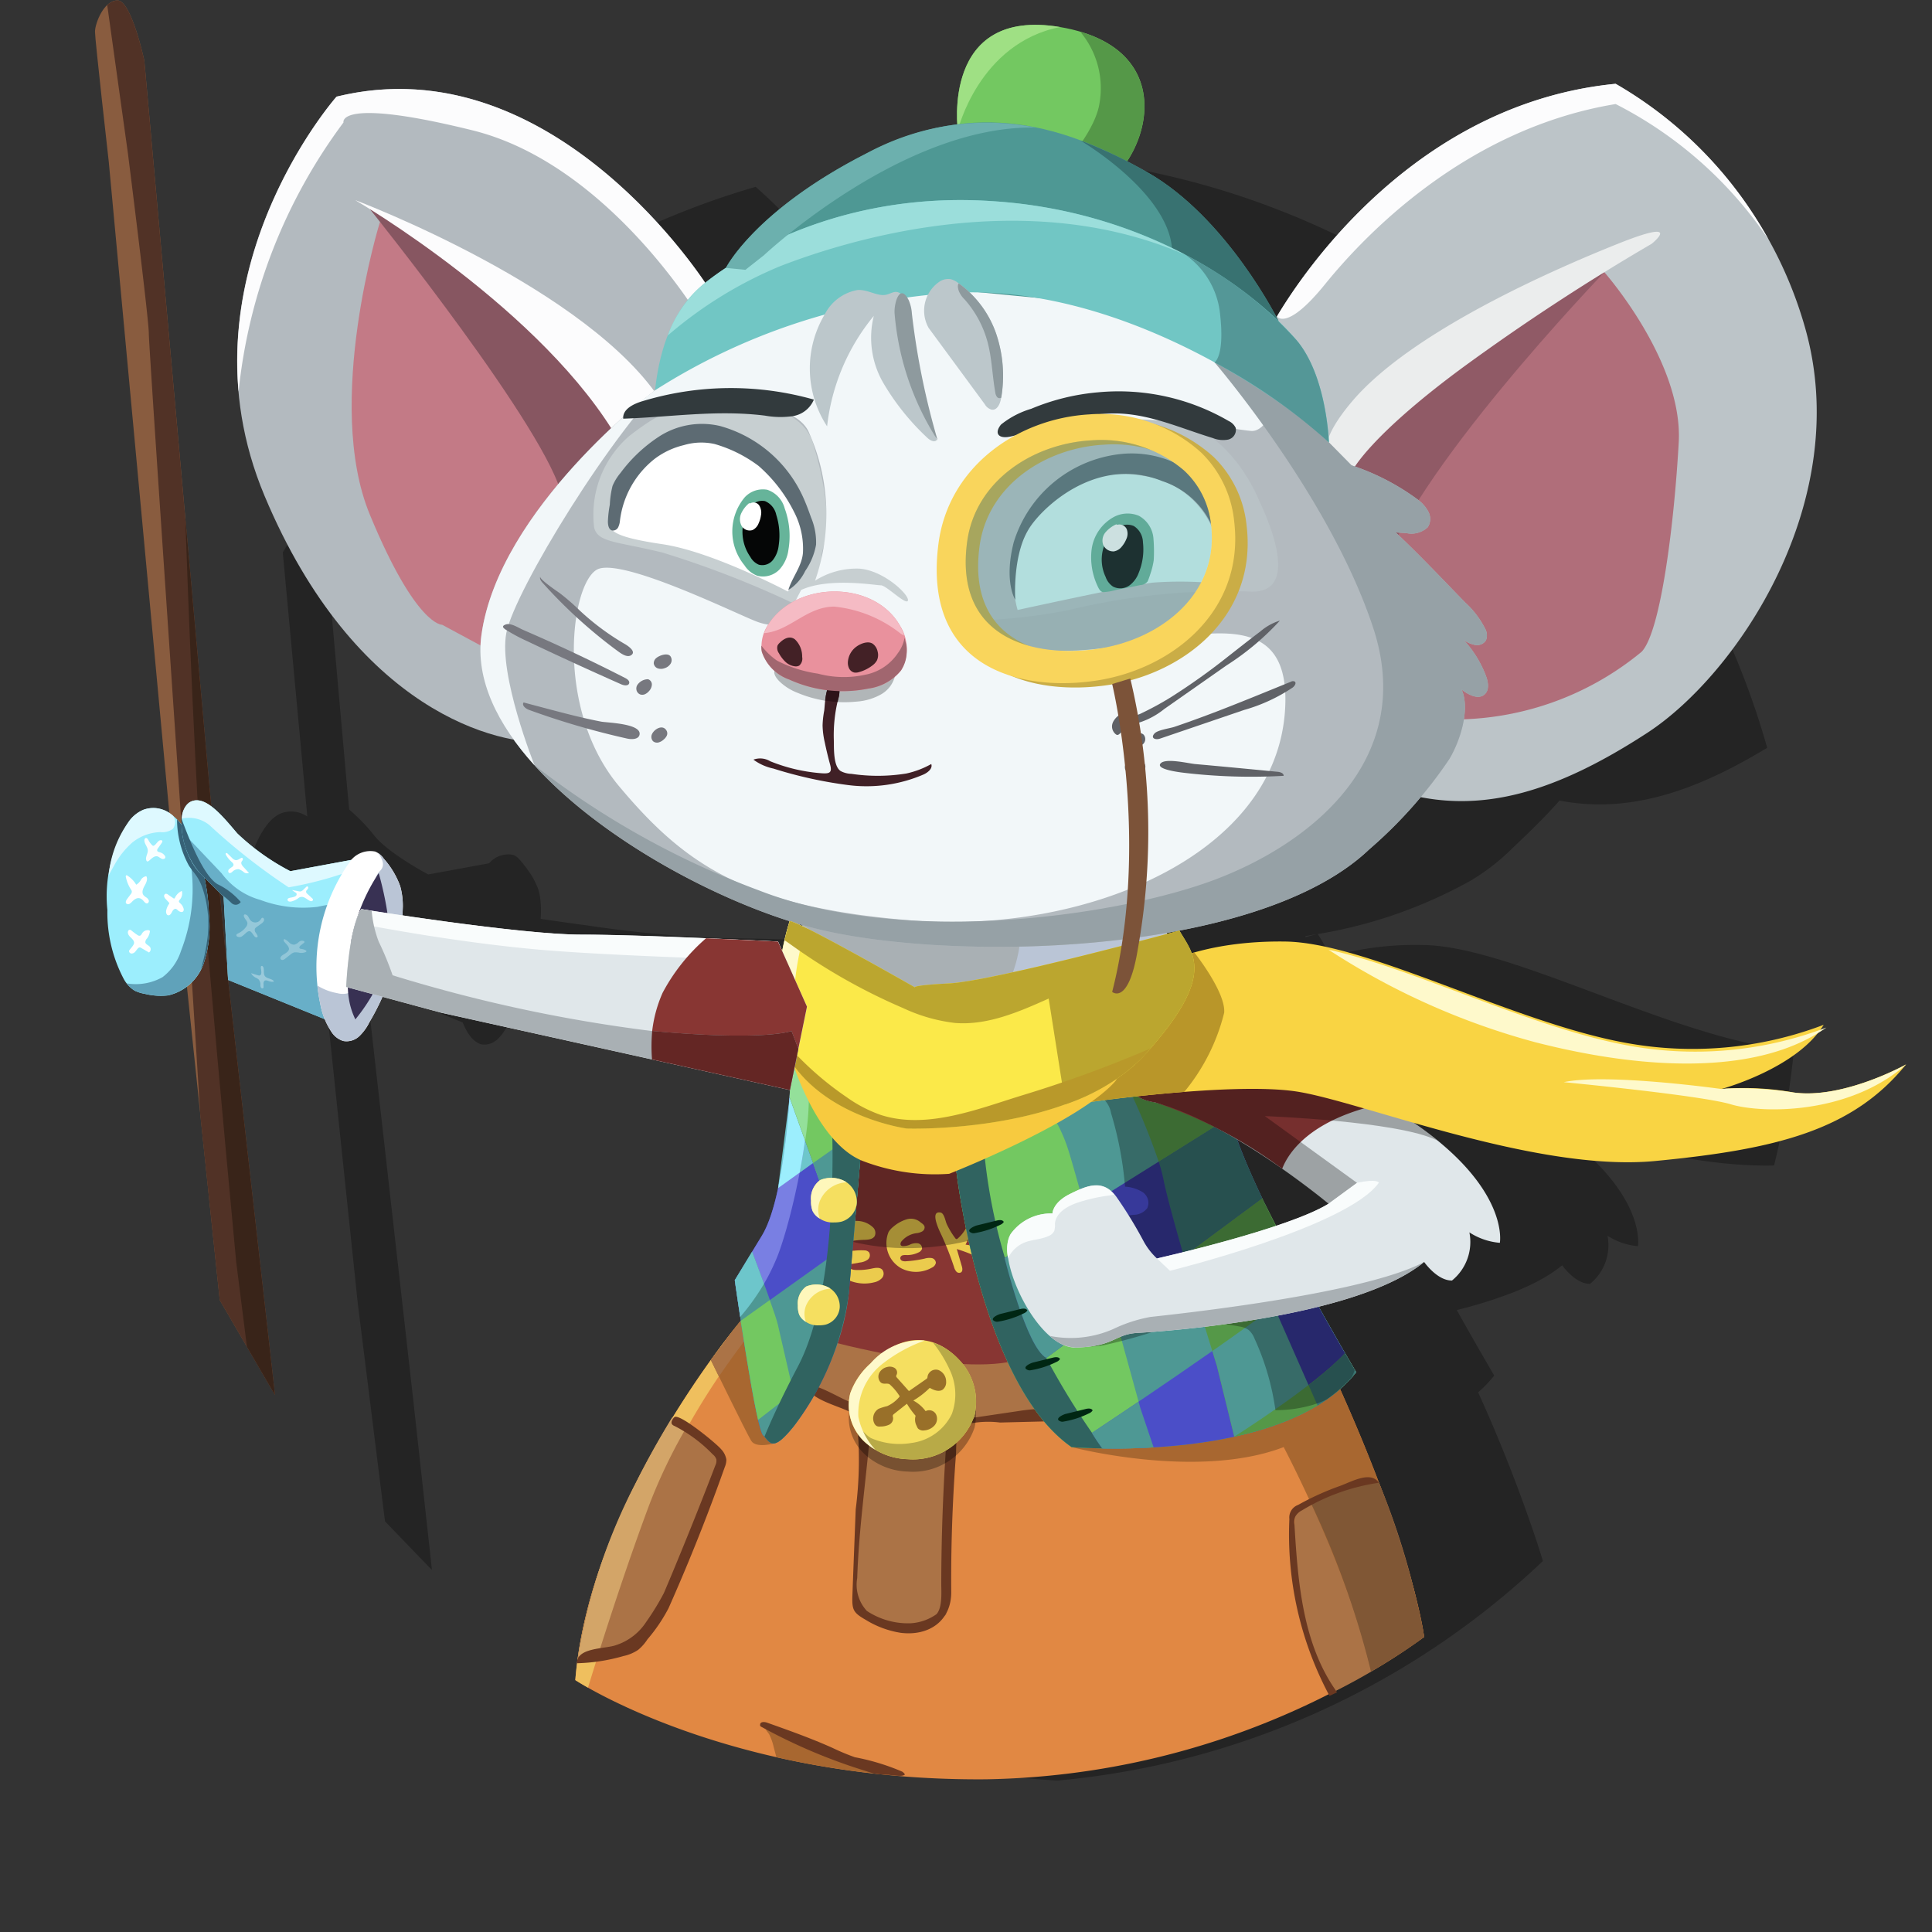 <svg id="eek" xmlns="http://www.w3.org/2000/svg" width="120" height="120.004" viewBox="0 0 120 120.004">
  <rect x="0" y="0" width="120" height="120.004" fill="#333333" stroke="none"/>
  <path id="Path_4147" data-name="Path 4147" d="M21.85,60.865l4.1,1.665,1.9.771a3.459,3.459,0,0,0,.424.8,1.639,1.639,0,0,0,.446.429.947.947,0,0,0,.279.125,1.081,1.081,0,0,0,.836-.186A1.486,1.486,0,0,0,30,64.354a3.126,3.126,0,0,0,.63-.876c.281-.513.542-1.04.781-1.577l3.686,1,21.653,4.8c0,.04-.006.083-.008.124-.006.1-.012.192-.019.293v.014c0,.046-.007.093-.01.14l-.7,5.519h0c-.08.379-.169.744-.265,1.089-.036.128-.073.253-.112.376A6.9,6.9,0,0,1,55,76.76l-.6.983c-.086.141-.155.254-.227.374l-.385.632c-.04.067-.07.116-.1.171l-.279.46c-.016.027-.03.049-.04.065l-.039.065-.005.008.005.033,0,.019c0,.018.006.046.01.071s.011.076.018.127l.024.164,0,.015c.01.067.02.14.032.221.006.042.012.084.019.131q.015.106.033.225c.006.038.011.073.017.113.01.073.022.152.034.231l0,.025c0,.032.009.062.014.094s.013.091.02.138c.012.081.024.163.037.249l.009.06c.008.05.015.1.023.151s.017.114.026.172l.006.042c.005.033.011.066.016.1s.014.094.021.143c0,0-.4.471-1.03,1.306l-.006.007c-.242.32-.517.689-.821,1.113l0,0c-.686.955-1.506,2.16-2.363,3.553l-.022-.013v0c-.142.23-.284.466-.427.706-.01.018-.021.036-.032.054-.141.238-.282.482-.424.729l-.033.058q-.213.374-.425.759l-.033.058q-.213.392-.426.794l-.027.05q-.217.416-.431.842l-.014.026a42.275,42.275,0,0,0-2.364,5.692c-.065.2-.129.393-.19.591q-.073.237-.144.474c-.129.438-.253.879-.363,1.322a27.128,27.128,0,0,0-.541,2.8v0c-.008.057-.018.114-.025.171a.654.654,0,0,0-.041.165h.017q-.066.522-.108,1.045s5.034,3.333,13.948,5.1l.307.059c1.047.2,2.145.38,3.295.529l.025,0q.547.072,1.109.134c.171.023.31.042.492.05l.023,0c.7.07,1.425.125,2.159.171A50.419,50.419,0,0,0,94.939,96.749c-.105-.34-.216-.695-.338-1.072a95.345,95.345,0,0,0-3.684-9.4c.069-.061.134-.126.2-.188.03-.028.064-.053.093-.082h0c.028-.027.051-.057.078-.084.044-.043.09-.084.133-.129.077-.079.148-.164.221-.246.092-.1.187-.206.273-.314l-.175-.3-.1-.173-.1-.176c-.075-.129-.16-.274-.254-.437l-.01-.017c-.421-.724-1.014-1.758-1.687-2.97l.133-.033a28.973,28.973,0,0,0,2.86-.871Q93.3,80,93.946,79.7c.277-.127.547-.258.8-.4a8.781,8.781,0,0,0,1.391-.919s.811,1.168,1.73,1.152a3.085,3.085,0,0,0,1.082-2.99,4.066,4.066,0,0,0,1.892.649s.5-2.786-3.9-6.37l0,0c-.193-.157-.39-.314-.6-.475-.253-.193-.519-.389-.807-.587l-.016-.012,0,0c4.313,1.23,9.472,2.543,13.778,2.434a50.455,50.455,0,0,0,1.234-7.153c-.639-.061-1.29-.143-1.962-.268-6.993-1.3-15.972-6.2-21.034-6.271a19.4,19.4,0,0,0-5.817.725l0-.008a9.248,9.248,0,0,0-.764-1.4,29.264,29.264,0,0,0,9.514-3.326,13.291,13.291,0,0,0,2.28-1.72c1.079-1.03,2.212-2.092,3.222-3.245,4.108.789,8.167-.4,12.9-3.279A50.694,50.694,0,0,0,88.167,17.849l-.132.19-.127.186c-.061.089-.118.175-.174.26-.041.061-.083.123-.121.182s-.091.14-.136.21c-.186.29-.342.543-.468.754L87,19.653c-.008.015-.018.031-.026.045a30.03,30.03,0,0,0-2.8-4.257A50.334,50.334,0,0,0,61.717,9.428c-.078.038-.154.067-.232.107l0,0a26.65,26.65,0,0,0-6.95,4.873,10.089,10.089,0,0,0-1.76,2.223c-.586.388-1.01.709-1.288.934a32.232,32.232,0,0,0-2.45-3.152c-.338-.386-.707-.791-1.1-1.206-.568-.591-1.21-1.2-1.893-1.811A50.613,50.613,0,0,0,22.709,25.949a21.814,21.814,0,0,0,1.407,4.859c4.6,10.963,11.414,14.4,15.48,15.137.138.193.285.383.434.574.019.023.036.047.054.07a20.65,20.65,0,0,0,1.593,1.773l.11.108c.265.261.537.519.819.774l.044.039c.61.549,1.258,1.081,1.933,1.6l.119.088q.453.344.922.674l.116.083q1.045.73,2.146,1.4l.142.085q.469.283.944.554l.2.115q.519.292,1.041.569l.043.023q.561.3,1.123.571l.158.076q.46.223.918.433l.275.124q.432.194.86.374l.218.093q.532.222,1.055.421c.045.018.09.033.135.05q.444.168.878.319l.3.1c.19.064.378.126.564.184l-.016,0a17.4,17.4,0,0,0-.461,1.846l-.257-.577-.549-.027c-.4-.02-1-.049-1.719-.082l-.1-.005-.248-.011c-.046,0-.091-.005-.138-.006l-.8-.036h-.009l-.377-.016-.1-.005-.414-.017h-.005c-2.614-.111-5.777-.224-7.751-.224a76.089,76.089,0,0,1-8.2-.783c-.393-.053-.778-.106-1.149-.158-.348-.048-.685-.1-1.006-.143l-.753-.11c.008-.182.021-.364.019-.547,0-.2-.013-.406-.035-.608a3.589,3.589,0,0,0-.128-.667A3.074,3.074,0,0,0,32.4,54.7a4.13,4.13,0,0,0-.3-.567,8.608,8.608,0,0,0-.6-.81v0c-.048-.058-.1-.116-.15-.172l-.027-.027a1.043,1.043,0,0,0-.177-.15l0,0a.687.687,0,0,0-.178-.088,1.563,1.563,0,0,0-1.481.526l-3.78.694a20.435,20.435,0,0,1-1.846-1.12c-.092-.064-.184-.129-.275-.195-.183-.132-.362-.269-.529-.408a5.209,5.209,0,0,1-.654-.629,11.34,11.34,0,0,0-1.605-1.674l-.122-1.261L19.043,30.5c-.839,1.168-1.634,2.367-2.373,3.606l1.525,16.4c-.053-.033-.106-.064-.16-.092l-.027-.014a1.812,1.812,0,0,0-.408-.154c-.014,0-.029-.006-.044-.009a1.622,1.622,0,0,0-.437-.038l-.043,0a1.827,1.827,0,0,0-.485.1,1.555,1.555,0,0,0-.45.263,2.37,2.37,0,0,0-.28.26c-.068.076-.133.155-.194.235a5.369,5.369,0,0,0-.441.693c-.04.073-.073.149-.11.225-.085.174-.164.351-.232.533-.032.083-.062.166-.09.251-.065.195-.121.4-.17.6-.016.066-.035.13-.049.2a12.239,12.239,0,0,0-.222,2.973,8.812,8.812,0,0,0,1.008,4.265,2.512,2.512,0,0,0,.394.515l.041.04a1.254,1.254,0,0,0,.25.185l0,0a1.652,1.652,0,0,0,.4.143c.072.019.145.037.219.052a5.125,5.125,0,0,0,1.094.129,2.4,2.4,0,0,0,1.528-.572l2.042,19.465,1.69,13.53,2.758,2.862c.053.049.105.1.158.151L24.761,86.638ZM84.741,70.912q.287.174.566.349c.118.073.237.147.352.22.2.129.4.258.593.387.09.06.184.12.273.18q.382.257.737.505C89,73.769,90.2,74.765,90.2,74.766a17.057,17.057,0,0,1-3.251,1.372l-.676-1.316c-.067-.14-.136-.28-.2-.419v0c-.12-.253-.232-.5-.346-.748-.062-.136-.129-.276-.19-.411l-.024-.053q-.252-.562-.475-1.1c-.009-.02-.018-.041-.026-.061-.018-.042-.031-.08-.048-.122-.128-.311-.251-.616-.361-.908,0-.015-.012-.031-.018-.047l0-.006c-.021-.058-.036-.108-.057-.164l.218.128M80.186,57.936c.251-.045.5-.087.751-.135,0,0-.278.076-.752.2,0-.022,0-.045,0-.067m-23-.582c.115.035.229.067.343.1.013.031.026.061.04.092-.044-.021-.078-.036-.118-.056l-.036-.016-.056-.026c-.055-.025-.116-.054-.165-.075-.025-.012-.046-.02-.07-.03l-.061-.025c.041.013.082.024.123.036M21.325,55.44l.112.111.133.132.28,5.181Z" transform="translate(0.894 0.208)" opacity="0.3"/>
  <path id="Path_3753" data-name="Path 3753" d="M4456.815,2122.929a2.5,2.5,0,0,0,.253,1.342,2.052,2.052,0,0,0,1.587.851c1.968.206,3.776-1.094,5.738-1.344a11.322,11.322,0,0,0,2.019-.254,2.413,2.413,0,0,0,1.611-2.939,3.141,3.141,0,0,0-.66-1,12.013,12.013,0,0,0-3.775-2.552c-1.551-.743-3.947-1.371-5.265.187C4457.15,2118.606,4456.847,2121.206,4456.815,2122.929Z" transform="translate(-4395.621 -2063.276)" fill="#bac5d6"/>
  <path id="Path_3754" data-name="Path 3754" d="M4449.58,2124.823a11.815,11.815,0,0,0,5.987,1.048,3.34,3.34,0,0,0,2.486-1.084,3.829,3.829,0,0,0,.5-1.17,8.43,8.43,0,0,0,.464-2.262,2.832,2.832,0,0,0-.769-2.115,3.991,3.991,0,0,0-2.227-.848,34.329,34.329,0,0,0-9-.153c-.639.074-1.634.187-1.848.894a3.945,3.945,0,0,0,.641,2.33A8.138,8.138,0,0,0,4449.58,2124.823Z" transform="translate(-4395.621 -2063.276)" fill="#a9b0b4"/>
  <path id="Path_3755" data-name="Path 3755" d="M4478.85,2149.538c4.631,10.331,5.226,15.411,5.226,15.411a48.832,48.832,0,0,1-27.232,8.843c-16.005.125-25.489-6.163-25.489-6.163.9-11.229,10.277-22.311,10.277-22.311l30.351-1.7Z" transform="translate(-4395.621 -2063.276)" fill="#e18843"/>
  <path id="Path_3756" data-name="Path 3756" d="M4441.632,2145.318s-9.382,11.082-10.277,22.311c0,0,.271.178.787.47.85-2.766,2.288-7.278,3.8-11.3a45.951,45.951,0,0,1,6.952-11.55Z" transform="translate(-4395.621 -2063.276)" fill="#efbf5e"/>
  <path id="Path_3757" data-name="Path 3757" d="M4476.955,2147.9l-4.972-4.289-30.351,1.7s-.4.474-1.036,1.313c2.351,1.461,6.656,3.975,8.823,4.229l-.8,12.282s3.166,2.667,5.768.432l.62-12.1s12.406.084,14.8-.61A75.494,75.494,0,0,0,4476.955,2147.9Z" transform="translate(-4395.621 -2063.276)" fill="#ab7346"/>
  <path id="Path_3758" data-name="Path 3758" d="M4448.426,2150.984a.89.89,0,0,1,.285.211.847.847,0,0,1,.139.374,24.035,24.035,0,0,1-.079,5.451c-.069,1.782-.141,3.564-.205,5.346-.033.915.052,1.078.849,1.535a5.864,5.864,0,0,0,2.144.791c1.767.225,3.157-.753,3.145-2.535q-.021-2.826.115-5.652.067-1.411.174-2.822c.051-.678-.088-1.6.667-1.945a5.95,5.95,0,0,1,2.078-.106l2.756-.068a.605.605,0,0,0,.457-.141c.879-1.006-1.974-.517-2.094-.5l-3.736.553a.5.5,0,0,0-.227.071.471.471,0,0,0-.135.183,3.794,3.794,0,0,0-.383,1.475q-.281,4.207-.292,8.428c0,.51.081,1.5-.3,1.906a3.1,3.1,0,0,1-1.613.562,4.636,4.636,0,0,1-2.707-.767,2.387,2.387,0,0,1-.6-2.039c.1-3.006.534-6.006.8-9a1.571,1.571,0,0,0-1.306-1.964c-.736-.3-1.949-1.086-2.718-1.051C4445.909,2150.214,4447.676,2150.576,4448.426,2150.984Z" transform="translate(-4395.621 -2063.276)" fill="#6a3821"/>
  <path id="Path_3759" data-name="Path 3759" d="M4446.879,2146.509s9.065,2.512,12.435,1.066-3.06-12.265-3.06-12.265l-8.837-1.2Z" transform="translate(-4395.621 -2063.276)" fill="#883633"/>
  <path id="Path_3760" data-name="Path 3760" d="M4448.12,2142.686a2.446,2.446,0,0,0,1.794.238.909.909,0,0,0,.484-.263.409.409,0,0,0,.029-.514c-.158-.18-.443-.124-.676-.074a3.91,3.91,0,0,1-.965.085c-.177-.006-.388-.049-.451-.214a.111.111,0,0,1,0-.094.138.138,0,0,1,.1-.051l.6-.107a1,1,0,0,0,.478-.175.344.344,0,0,0,.085-.457.375.375,0,0,0-.231-.117,4.143,4.143,0,0,0-.7.016.563.563,0,0,1-.562-.327.184.184,0,0,1,.008-.144.248.248,0,0,1,.177-.092,6.179,6.179,0,0,1,1.006-.112c.247-.007.544-.027.66-.245a.483.483,0,0,0-.081-.5,1.463,1.463,0,0,0-1.279-.409,2.279,2.279,0,0,0-.927.207,1.038,1.038,0,0,0-.575.721,1.611,1.611,0,0,0,.086.675,7.515,7.515,0,0,0,.369,1.109A1.842,1.842,0,0,0,4448.12,2142.686Z" transform="translate(-4395.621 -2063.276)" fill="#ebcb4d"/>
  <path id="Path_3761" data-name="Path 3761" d="M4451.1,2139.475a1.245,1.245,0,0,0-.287.321,1.8,1.8,0,0,0,.79,2.258,1.986,1.986,0,0,0,1.9-.044.422.422,0,0,0,.247-.295.319.319,0,0,0-.267-.3,1.008,1.008,0,0,0-.435.037,7.315,7.315,0,0,1-1.14.162.556.556,0,0,1-.237-.021.194.194,0,0,1-.134-.18.2.2,0,0,1,.157-.169.8.8,0,0,1,.244-.013,1.586,1.586,0,0,0,.714-.155.4.4,0,0,0,.235-.226.311.311,0,0,0-.256-.351.866.866,0,0,0-.475.075,1.032,1.032,0,0,1-.471.1.182.182,0,0,1-.09-.031c-.071-.056-.043-.171.006-.247a1.457,1.457,0,0,1,.989-.531.944.944,0,0,0,.306-.1.3.3,0,0,0,.155-.267c-.012-.126-.128-.215-.235-.284a.907.907,0,0,0-.891-.2A2.318,2.318,0,0,0,4451.1,2139.475Z" transform="translate(-4395.621 -2063.276)" fill="#ebcb4d"/>
  <path id="Path_3762" data-name="Path 3762" d="M4454.126,2140.05a18.775,18.775,0,0,1,.75,1.918.7.7,0,0,0,.147.289.234.234,0,0,0,.3.041c.1-.083.076-.245.039-.372l-.312-1.069a10.888,10.888,0,0,1,1.249.472,1.4,1.4,0,0,0,.579.17.443.443,0,0,0,.446-.336.327.327,0,0,0-.16-.316.628.628,0,0,0-.218-.06l-1.351-.205.514-1.069a.655.655,0,0,0,.092-.353c-.016-.122-.135-.239-.253-.2s-.149.156-.184.261a2.224,2.224,0,0,1-.657.98.11.11,0,0,1-.079.037.116.116,0,0,1-.074-.055,4.969,4.969,0,0,1-.527-.874c-.088-.187-.156-.676-.384-.719C4453.306,2138.448,4454.037,2139.855,4454.126,2140.05Z" transform="translate(-4395.621 -2063.276)" fill="#ebcb4d"/>
  <path id="Path_3763" data-name="Path 3763" d="M4446,2139.467s5.569,3.262,13.435-.409-2.679-6.207-2.679-6.207l-11.858-.344Z" transform="translate(-4395.621 -2063.276)" opacity="0.3"/>
  <path id="Path_3764" data-name="Path 3764" d="M4436.587,2163.574c1.37-3.388,4.037-9.66,4.037-9.66a9.714,9.714,0,0,0-3.255-2.549c-2.408,3.927-5.084,9.331-5.858,14.884C4433.08,2166.245,4435.659,2165.87,4436.587,2163.574Z" transform="translate(-4395.621 -2063.276)" fill="#ab7346"/>
  <path id="Path_3765" data-name="Path 3765" d="M4432.764,2166.086c.85-2.691,2-6.175,3.192-9.365a33.408,33.408,0,0,1,2.374-4.915,7.51,7.51,0,0,0-.943-.518v0c-.141.23-.284.467-.426.707l-.033.054c-.141.238-.282.482-.424.729l-.033.058c-.142.248-.284.5-.425.759l-.032.058q-.215.39-.426.793l-.027.051c-.146.277-.289.557-.432.841l-.013.027a35.708,35.708,0,0,0-3.585,10.8v.005A9.4,9.4,0,0,0,4432.764,2166.086Z" transform="translate(-4395.621 -2063.276)" fill="#d3a568"/>
  <path id="Path_3766" data-name="Path 3766" d="M4481.24,2155.3a9.351,9.351,0,0,0-5.17,2.007s-.725,6.847,2.3,11.1a38.986,38.986,0,0,0,5.7-3.452A46.564,46.564,0,0,0,4481.24,2155.3Z" transform="translate(-4395.621 -2063.276)" fill="#ab7346"/>
  <path id="Path_3767" data-name="Path 3767" d="M4478.85,2149.538l-4.213-3.634-4.167,1.073s-14.64-.2-8.293,6.18c0,0,7.822,2.055,13.176,0,0,0,4.116,7.8,5.42,13.94a32.817,32.817,0,0,0,3.3-2.149S4483.481,2159.869,4478.85,2149.538Z" transform="translate(-4395.621 -2063.276)" fill="#a86730"/>
  <path id="Path_3768" data-name="Path 3768" d="M4484.061,2164.836l-.008-.053-.026-.162,0-.024a52.144,52.144,0,0,0-2.783-9.3,9.037,9.037,0,0,0-4.193,1.352,55.018,55.018,0,0,1,3.726,10.448l.046-.027c.218-.127.424-.25.621-.369l.179-.109c.191-.117.375-.231.545-.338l.027-.017c.187-.119.359-.23.519-.335l.09-.059c.312-.206.571-.384.771-.525l.046-.033c.192-.136.327-.236.4-.289l.018-.013.043-.034-.005-.041Z" transform="translate(-4395.621 -2063.276)" fill="#805735"/>
  <path id="Path_3769" data-name="Path 3769" d="M4443.733,2152.922s-1.153.334-1.451-.152-2.51-5.023-2.51-5.023l1.86-2.429Z" transform="translate(-4395.621 -2063.276)" fill="#a86730"/>
  <path id="Path_3770" data-name="Path 3770" d="M4439.772,2147.748s.208.425.5,1.025c.6-.884,1.177-1.669,1.671-2.318l-.314-1.137-1.856,2.425Z" transform="translate(-4395.621 -2063.276)" fill="#ab7346"/>
  <path id="Path_3771" data-name="Path 3771" d="M4448.2,2172.429a30.232,30.232,0,0,1-3.234-1.291c-.269-.113-.541-.221-.816-.32-.2-.072-.629-.3-.834-.263-.294.056-.009.284.087.457a3.38,3.38,0,0,1,.271.768l.17.639a55.136,55.136,0,0,0,6.928,1.1A5.617,5.617,0,0,0,4448.2,2172.429Z" transform="translate(-4395.621 -2063.276)" fill="#a86730"/>
  <path id="Path_3772" data-name="Path 3772" d="M4474.553,2083.6s7.139-13.718,21.417-15.118a25.568,25.568,0,0,1,11.759,15.118c3.079,10.75-4.2,21.557-9.8,25.2s-10.219,5.04-14.978,3.78S4474.553,2083.6,4474.553,2083.6Z" transform="translate(-4395.621 -2063.276)" fill="#bcc4c8"/>
  <path id="Path_3773" data-name="Path 3773" d="M4505.472,2078.163a25.19,25.19,0,0,0-9.5-9.683c-12.385,1.214-19.4,11.692-21.037,14.45,0,0,.6.948,2.98-1.992s8.679-9.658,18.057-11.2A25.233,25.233,0,0,1,4505.472,2078.163Z" transform="translate(-4395.621 -2063.276)" fill="#fcfcfd"/>
  <path id="Path_3774" data-name="Path 3774" d="M4495.27,2080.184s4.9,5.547,4.62,10.57-1.109,11.741-2.3,13a18.319,18.319,0,0,1-12.254,4.2c-5.681-.39-6.65-15.621-6.65-15.621S4486.146,2083.724,4495.27,2080.184Z" transform="translate(-4395.621 -2063.276)" fill="#b06e7a"/>
  <path id="Path_3775" data-name="Path 3775" d="M4495.27,2080.184s-12.318,12.793-13.858,18.952-2.73-9.476-2.73-9.476Z" transform="translate(-4395.621 -2063.276)" fill="#905a66"/>
  <path id="Path_3776" data-name="Path 3776" d="M4479.593,2092.557s.979-2.1,6.859-6.439a136.27,136.27,0,0,1,11.758-7.7s2.1-1.68-2.1,0-12.893,5.513-16.517,9.8S4479.593,2092.557,4479.593,2092.557Z" transform="translate(-4395.621 -2063.276)" fill="#ebeded"/>
  <path id="Path_3777" data-name="Path 3777" d="M4439.592,2081.1s-9.515-15.147-23.068-11.822c0,0-10.093,11.4-4.47,24.8s14.562,15.566,17.734,15.278S4439.592,2081.1,4439.592,2081.1Z" transform="translate(-4395.621 -2063.276)" fill="#b3babf"/>
  <path id="Path_3778" data-name="Path 3778" d="M4419.223,2077.055s-3.5,11.244-.629,18.189,4.49,6.838,4.49,6.838l5.623,3.027,5.731-15.138Z" transform="translate(-4395.621 -2063.276)" fill="#c37a86"/>
  <path id="Path_3779" data-name="Path 3779" d="M4416.524,2069.281s-7,7.92-6.084,18.315a33.714,33.714,0,0,1,6.516-16.714s-.432-1.6,8.015.49,14.139,11.7,14.14,11.7c.305-1.23.481-1.972.481-1.972S4430.077,2065.956,4416.524,2069.281Z" transform="translate(-4395.621 -2063.276)" fill="#fcfcfd"/>
  <path id="Path_3780" data-name="Path 3780" d="M4418.594,2076.263s11.194,13.924,11.951,17.925,4.758-4.65,4.758-4.65S4422.755,2077.726,4418.594,2076.263Z" transform="translate(-4395.621 -2063.276)" fill="#875661"/>
  <path id="Path_3781" data-name="Path 3781" d="M4434.114,2090.754c-4.65-8.192-16.437-15.051-16.437-15.051s14.652,5.509,19.113,12.646S4434.114,2090.754,4434.114,2090.754Z" transform="translate(-4395.621 -2063.276)" fill="#fcfcfd"/>
  <path id="Path_3782" data-name="Path 3782" d="M4436.308,2087.517s-9.705,7.32-10.786,15.214,12.219,16,20.545,18.166,27.574,1.838,34.6-4.866a28.124,28.124,0,0,0,4.976-5.607c.669-1.123,1.305-3.1.761-4.318.424.33,1.053.656,1.442.287.295-.282.207-.77.062-1.152a6.806,6.806,0,0,0-1.366-2.206,1.934,1.934,0,0,0,.7.3.659.659,0,0,0,.669-.278.837.837,0,0,0-.041-.721,5.64,5.64,0,0,0-1.248-1.641c-1.425-1.461-2.824-2.956-4.314-4.349l.665.041a1.483,1.483,0,0,0,1.329-.366.951.951,0,0,0,.045-.945,2.224,2.224,0,0,0-.639-.749,14.646,14.646,0,0,0-4.145-2.15l-1.406-1.425-7.332-6.637s-11.841-4.049-12.327-4.207-13.95,0-13.95,0Z" transform="translate(-4395.621 -2063.276)" fill="#b3babf"/>
  <path id="Path_3783" data-name="Path 3783" d="M4428.822,2110.809s-2.255-5.627-1.751-8.223,6.635-12.667,10.468-16.2h0l-1.231,1.136s-9.705,7.319-10.786,15.213c-.378,2.754,1,5.533,3.3,8.078Z" transform="translate(-4395.621 -2063.276)" fill="#f2f7f9"/>
  <path id="Path_3784" data-name="Path 3784" d="M4444.792,2100.7a60.922,60.922,0,0,0-8.01-3.1c-2.86-.7-4-.617-4.254-1.537a6.474,6.474,0,0,1,2.179-5.708c2.141-1.649,2.975-1.9,5.875-2.08s5.032.9,5.52,2.478,1.265,4.677.632,6.624,2.486.466,2.486.466l3.3,1.565v1.974l-2.66-1.19Z" transform="translate(-4395.621 -2063.276)" fill="#c7cfd1"/>
  <path id="Path_3785" data-name="Path 3785" d="M4456.088,2101.823a35,35,0,0,0,5.947-.66,41.486,41.486,0,0,1,11.066-1.148c3.6.3,1.089-4.854.617-5.9s-2.037-3.946-4.842-4.622-8.535-1.238-8.535-1.238-4.181,1.1-4.47,1.715-5.01,6.714-5.01,6.714l2.941,5.138Z" transform="translate(-4395.621 -2063.276)" fill="#b9c2c6"/>
  <path id="Path_3786" data-name="Path 3786" d="M4475.444,2107.272c.5-9.227-10.89-1.38-17.57-4.24s-3.12-10.394.989-12.629,13.477-.409,14.49-.36,1.686-2.116,1.686-2.116l-4.209-3.81s-11.841-4.049-12.327-4.207-13.95,0-13.95,0l-8.245,7.608s-.536.405-1.365,1.121c1.491-.214,9.829-1.273,10.944,1.548a12.473,12.473,0,0,1,.36,9.155,4.8,4.8,0,0,1,2.74-.747c1.514.1,3.1,1.612,3.028,1.973s-1.338-.937-1.679-.937-3.223-.505-4.954.288l-1.009,1.946s-.5.505-1.8,0-8-3.8-9.732-3.27-2.884,8.6,1.225,13.507,7.93,7.563,18.383,8.359S4474.939,2116.5,4475.444,2107.272Z" transform="translate(-4395.621 -2063.276)" fill="#f2f7f9"/>
  <path id="Path_3787" data-name="Path 3787" d="M4444.026,2105.591a3.356,3.356,0,0,0,1.14.721,7.49,7.49,0,0,0,3.653.542,3.63,3.63,0,0,0,1.529-.451,1.81,1.81,0,0,0,.891-1.272.361.361,0,0,0-.062-.294.409.409,0,0,0-.263-.094,39.629,39.629,0,0,0-4.408-.321C4445.764,2104.423,4442.74,2104.254,4444.026,2105.591Z" transform="translate(-4395.621 -2063.276)" fill="#b1b6b8"/>
  <path id="Path_3788" data-name="Path 3788" d="M4486.408,2106.106c.423.33,1.052.656,1.441.287.295-.282.207-.77.063-1.152a6.811,6.811,0,0,0-1.367-2.205,1.949,1.949,0,0,0,.7.3.658.658,0,0,0,.669-.279.835.835,0,0,0-.041-.72,5.653,5.653,0,0,0-1.248-1.641c-1.425-1.461-2.824-2.956-4.314-4.349l.665.04a1.479,1.479,0,0,0,1.329-.365.951.951,0,0,0,.045-.945,2.224,2.224,0,0,0-.639-.749,14.672,14.672,0,0,0-4.145-2.15l-1.406-1.425-7.332-6.637-.413-.141.641,1.806s7.2,8.37,9.865,16.516-3.869,13.371-9.865,15.625-19.273,4.178-28.271.667a52.29,52.29,0,0,1-13.965-7.781c4.3,4.75,11.824,8.68,17.245,10.088,8.327,2.163,27.574,1.838,34.6-4.866a28.124,28.124,0,0,0,4.976-5.607C4486.315,2109.3,4486.951,2107.319,4486.408,2106.106Z" transform="translate(-4395.621 -2063.276)" fill="#96a1a6"/>
  <path id="Path_3789" data-name="Path 3789" d="M4443.4,2101.98a2.4,2.4,0,0,0-.459,1.77,2.748,2.748,0,0,0,1.707,1.734,8,8,0,0,0,4.9.563,3.16,3.16,0,0,0,2.038-1.128,2.679,2.679,0,0,0-.059-2.771C4449.925,2099.315,4445.155,2099.349,4443.4,2101.98Z" transform="translate(-4395.621 -2063.276)" fill="#e9919d"/>
  <path id="Path_3790" data-name="Path 3790" d="M4446.813,2107.425a5.774,5.774,0,0,0-.1.907,5.2,5.2,0,0,0,.138,1.065q.143.687.328,1.362c.145.53-.039.584-.584.541a10.572,10.572,0,0,1-3.133-.741,1.213,1.213,0,0,0-1.045-.1,3.211,3.211,0,0,0,1.241.554,26.719,26.719,0,0,0,4.663,1.028,8.95,8.95,0,0,0,4.677-.666c.264-.125.564-.37.465-.644a5.562,5.562,0,0,1-1.55.589,11.111,11.111,0,0,1-3.41.021,1.523,1.523,0,0,1-.658-.168c-.482-.3-.419-1.457-.434-1.951a9.253,9.253,0,0,1,.269-2.519,1.778,1.778,0,0,0,.079-.509.522.522,0,0,0-.237-.434C4446.88,2105.4,4446.861,2107.121,4446.813,2107.425Z" transform="translate(-4395.621 -2063.276)" fill="#402026"/>
  <path id="Path_3791" data-name="Path 3791" d="M4447.654,2106.871c.012-.056.016-.114.03-.17a1.778,1.778,0,0,0,.079-.509.522.522,0,0,0-.237-.434c-.435-.243-.585.458-.652,1.036A7.555,7.555,0,0,0,4447.654,2106.871Z" transform="translate(-4395.621 -2063.276)" fill="#2d1318"/>
  <path id="Path_3792" data-name="Path 3792" d="M4447.434,2100.953a7.926,7.926,0,0,1,4.134,1.682,1.684,1.684,0,0,0,.215.117,3.381,3.381,0,0,0-.262-.6c-1.6-2.833-6.366-2.8-8.125-.168a3.243,3.243,0,0,0-.315.612c.037,0,.069,0,.11-.005C4444.734,2102.4,4445.745,2100.963,4447.434,2100.953Z" transform="translate(-4395.621 -2063.276)" fill="#f5bbc4"/>
  <path id="Path_3793" data-name="Path 3793" d="M4451.807,2102.875a2.231,2.231,0,0,1-.424.976,3.139,3.139,0,0,1-2.011,1.332,6.2,6.2,0,0,1-2.947-.066,8.1,8.1,0,0,1-2.528-.8,4.164,4.164,0,0,1-.985-.942,1.7,1.7,0,0,0,.025.375,2.748,2.748,0,0,0,1.707,1.734,8,8,0,0,0,4.9.563,3.156,3.156,0,0,0,2.038-1.128,2.1,2.1,0,0,0,.352-1.046,2.476,2.476,0,0,0-.021-.567A3.143,3.143,0,0,1,4451.807,2102.875Z" transform="translate(-4395.621 -2063.276)" fill="#a1666f"/>
  <path id="Path_3794" data-name="Path 3794" d="M4444.049,2103.2a.6.6,0,0,0-.136.178.561.561,0,0,0,.09.474,2.091,2.091,0,0,0,.4.529,1.046,1.046,0,0,0,.588.282.436.436,0,0,0,.271-.046.564.564,0,0,0,.182-.54,1.459,1.459,0,0,0-.446-1.087C4444.668,2102.737,4444.3,2102.949,4444.049,2103.2Z" transform="translate(-4395.621 -2063.276)" fill="#432126"/>
  <path id="Path_3795" data-name="Path 3795" d="M4448.286,2104.372a.8.8,0,0,0,.074.419.478.478,0,0,0,.325.258.673.673,0,0,0,.3-.03,2.4,2.4,0,0,0,.808-.4.977.977,0,0,0,.3-.332.818.818,0,0,0,.038-.546.8.8,0,0,0-.291-.472c-.289-.206-.747-.027-1.007.158A1.285,1.285,0,0,0,4448.286,2104.372Z" transform="translate(-4395.621 -2063.276)" fill="#432126"/>
  <path id="Path_3796" data-name="Path 3796" d="M4437.26,2104.034c-.184-.23-.684-.047-.87.109a.418.418,0,0,0-.163.338.378.378,0,0,0,.257.311.641.641,0,0,0,.419-.014.669.669,0,0,0,.376-.288A.418.418,0,0,0,4437.26,2104.034Z" transform="translate(-4395.621 -2063.276)" fill="#77787f"/>
  <path id="Path_3797" data-name="Path 3797" d="M4435.2,2105.832a.424.424,0,0,0-.049.286.38.38,0,0,0,.235.291.413.413,0,0,0,.3-.017.728.728,0,0,0,.245-.189.634.634,0,0,0,.178-.4.341.341,0,0,0-.237-.339A.807.807,0,0,0,4435.2,2105.832Z" transform="translate(-4395.621 -2063.276)" fill="#77787f"/>
  <path id="Path_3798" data-name="Path 3798" d="M4436.121,2108.867a.4.4,0,0,0,.06.446.383.383,0,0,0,.346.077.769.769,0,0,0,.317-.181.708.708,0,0,0,.19-.234.348.348,0,0,0,0-.294C4436.811,2108.238,4436.27,2108.545,4436.121,2108.867Z" transform="translate(-4395.621 -2063.276)" fill="#77787f"/>
  <path id="Path_3799" data-name="Path 3799" d="M4464.731,2108.179a.62.62,0,0,0,.207.714.173.173,0,0,0,.089.032.19.19,0,0,0,.106-.048,1.269,1.269,0,0,0,.449-.672.582.582,0,0,0,0-.369C4465.369,2107.317,4464.83,2107.894,4464.731,2108.179Z" transform="translate(-4395.621 -2063.276)" fill="#606267"/>
  <path id="Path_3800" data-name="Path 3800" d="M4465.854,2108.851a.217.217,0,0,0-.215.251.466.466,0,0,0,.111.392.517.517,0,0,0,.293.093.792.792,0,0,0,.561-.079.427.427,0,0,0,.05-.6C4466.481,2108.735,4466.075,2108.812,4465.854,2108.851Z" transform="translate(-4395.621 -2063.276)" fill="#606267"/>
  <path id="Path_3801" data-name="Path 3801" d="M4466.389,2110.538a.94.94,0,0,0-.632,0,.425.425,0,0,0-.247.524c.1.213.378.254.611.251a.711.711,0,0,0,.556-.179.369.369,0,0,0-.223-.6" transform="translate(-4395.621 -2063.276)" fill="#606267"/>
  <path id="Path_3802" data-name="Path 3802" d="M4473.9,2102.5a3.379,3.379,0,0,1,1.218-.677,16.581,16.581,0,0,1-3.314,2.782l-3.871,2.711a4.791,4.791,0,0,1-1.789.909c-.2.038-.543.031-.456-.224.056-.166.6-.316.746-.383a18.931,18.931,0,0,0,1.939-1.054,40.689,40.689,0,0,0,3.549-2.53C4472.578,2103.522,4473.233,2103,4473.9,2102.5Z" transform="translate(-4395.621 -2063.276)" fill="#606267"/>
  <path id="Path_3803" data-name="Path 3803" d="M4475.8,2105.62a.253.253,0,0,1,.236-.013c.122.087,0,.276-.116.367a10.589,10.589,0,0,1-3.028,1.4l-5.214,1.777c-.313.107-.617-.04-.34-.326.2-.209.934-.307,1.219-.4.812-.275,1.619-.569,2.421-.874C4472.594,2106.935,4474.194,2106.273,4475.8,2105.62Z" transform="translate(-4395.621 -2063.276)" fill="#606267"/>
  <path id="Path_3804" data-name="Path 3804" d="M4474.978,2111.214c.165.016.378.083.373.249a35.615,35.615,0,0,1-6.162-.184c-.262-.031-1.784-.208-1.489-.577s1.77,0,2.178.033C4471.578,2110.886,4473.278,2111.05,4474.978,2111.214Z" transform="translate(-4395.621 -2063.276)" fill="#606267"/>
  <path id="Path_3805" data-name="Path 3805" d="M4433.842,2103.608a30.592,30.592,0,0,1-4.489-4.1c-.111-.115-.231-.269-.175-.419-.062.165,1.057.921,1.2,1.02a13.785,13.785,0,0,1,1.239,1.075,15.557,15.557,0,0,0,2.778,2.073c.218.121.791.5.412.724C4434.511,2104.157,4434.062,2103.762,4433.842,2103.608Z" transform="translate(-4395.621 -2063.276)" fill="#77787f"/>
  <path id="Path_3806" data-name="Path 3806" d="M4434.453,2105.388c.132.067.286.181.248.324-.048.182-.316.147-.488.071q-2.959-1.311-5.884-2.7a10.315,10.315,0,0,1-1.053-.55c-.228-.143-.648-.33-.237-.471.322-.11.8.22,1.081.34q.642.279,1.282.564Q4431.958,2104.111,4434.453,2105.388Z" transform="translate(-4395.621 -2063.276)" fill="#77787f"/>
  <path id="Path_3807" data-name="Path 3807" d="M4429.426,2107.247l-1.283-.34c-.127.182.128.386.336.462a48.991,48.991,0,0,0,6.091,1.78c.3.066.717.054.775-.244.134-.693-2.027-.739-2.375-.806C4431.776,2107.87,4430.6,2107.558,4429.426,2107.247Z" transform="translate(-4395.621 -2063.276)" fill="#77787f"/>
  <path id="Path_3808" data-name="Path 3808" d="M4444.553,2100.015s-4.676-2.475-7.771-2.935-3.313-.838-3.34-1.432.649-4.785,4.812-5.245a6.409,6.409,0,0,1,6.083,2.595s1.433,3.974,1.406,4.38A5.247,5.247,0,0,1,4444.553,2100.015Z" transform="translate(-4395.621 -2063.276)" fill="#fff"/>
  <path id="Path_3809" data-name="Path 3809" d="M4441.86,2098.385a1.623,1.623,0,0,0,.818.658,1.425,1.425,0,0,0,1.362-.4,2.246,2.246,0,0,0,.552-1.221,4.991,4.991,0,0,0-.232-2.568,1.671,1.671,0,0,0-1.083-1.158,1.538,1.538,0,0,0-1.389.457A3.3,3.3,0,0,0,4441.86,2098.385Z" transform="translate(-4395.621 -2063.276)" fill="#66b49a"/>
  <path id="Path_3810" data-name="Path 3810" d="M4442.224,2097.863a1.086,1.086,0,0,0,.527.487.843.843,0,0,0,.879-.293,1.776,1.776,0,0,0,.356-.9,4.194,4.194,0,0,0-.15-1.9,1.183,1.183,0,0,0-.7-.857.92.92,0,0,0-.9.338A2.721,2.721,0,0,0,4442.224,2097.863Z" transform="translate(-4395.621 -2063.276)" fill="#050606"/>
  <path id="Path_3811" data-name="Path 3811" d="M4442.149,2094.53a1.844,1.844,0,0,0-.488.629.877.877,0,0,0,.018.773.581.581,0,0,0,.686.266.766.766,0,0,0,.373-.412,1.8,1.8,0,0,0,.148-.5.849.849,0,0,0-.108-.616.422.422,0,0,0-.563-.126" transform="translate(-4395.621 -2063.276)" fill="#fff"/>
  <path id="Path_3812" data-name="Path 3812" d="M4471.208,2099.514a5.438,5.438,0,0,0-4.572-6.678,6.6,6.6,0,0,0-6.538,2.519,6.291,6.291,0,0,0-1.271,5.808s6.906-1.514,8.4-1.7A23.269,23.269,0,0,1,4471.208,2099.514Z" transform="translate(-4395.621 -2063.276)" fill="#dafcfb"/>
  <path id="Path_3813" data-name="Path 3813" d="M4463.738,2099.555c.081.177.192.485.409.5a3.753,3.753,0,0,0,.833-.147q.735-.135,1.467-.292a.613.613,0,0,0,.451-.222,3.617,3.617,0,0,0,.163-.439,4.742,4.742,0,0,0,.22-.879,9.592,9.592,0,0,0-.019-1.372,1.754,1.754,0,0,0-.911-1.394,1.816,1.816,0,0,0-1.6.106,2.7,2.7,0,0,0-1.332,2.027A4.181,4.181,0,0,0,4463.738,2099.555Z" transform="translate(-4395.621 -2063.276)" fill="#66b49a"/>
  <path id="Path_3814" data-name="Path 3814" d="M4464.295,2099.112a1.17,1.17,0,0,0,.461.6.992.992,0,0,0,1.013-.071,1.693,1.693,0,0,0,.583-.794,3.82,3.82,0,0,0,.259-1.891,1.221,1.221,0,0,0-.564-1.006,1.075,1.075,0,0,0-1.041.111A2.51,2.51,0,0,0,4464.295,2099.112Z" transform="translate(-4395.621 -2063.276)" fill="#050606"/>
  <path id="Path_3815" data-name="Path 3815" d="M4464.951,2095.843a1.9,1.9,0,0,0-.664.494.8.8,0,0,0-.152.758.676.676,0,0,0,.68.428.8.8,0,0,0,.493-.311,1.676,1.676,0,0,0,.272-.454.782.782,0,0,0,.019-.628.5.5,0,0,0-.578-.259" transform="translate(-4395.621 -2063.276)" fill="#fff"/>
  <path id="Path_3816" data-name="Path 3816" d="M4445.568,2094.3a8.01,8.01,0,0,0-5.216-4.562,4.9,4.9,0,0,0-3.878.708,9.316,9.316,0,0,0-2.317,2.211,3.139,3.139,0,0,0-.49.8,5.769,5.769,0,0,0-.169,1.168,7.1,7.1,0,0,0-.119,1.032c0,.227.045.515.266.569a.363.363,0,0,0,.373-.2,1.2,1.2,0,0,0,.112-.435,5.774,5.774,0,0,1,2.164-3.824,4.887,4.887,0,0,1,1.8-.843,3.794,3.794,0,0,1,1.91-.07,8.386,8.386,0,0,1,2.737,1.363,9.3,9.3,0,0,1,2.2,2.854,4.958,4.958,0,0,1,.553,2.533c-.064.851-.673,1.523-.91,2.324a2.87,2.87,0,0,0,1.052-1.192,4.125,4.125,0,0,0,.672-1.626,3.951,3.951,0,0,0-.309-1.687C4445.865,2095.046,4445.728,2094.668,4445.568,2094.3Z" transform="translate(-4395.621 -2063.276)" fill="#5d6b73"/>
  <path id="Path_3817" data-name="Path 3817" d="M4458.682,2100.526s-.728-1.111-.093-3.581a7.826,7.826,0,0,1,6.564-5.46,6.452,6.452,0,0,1,5.965,2.595c.325.576.218,3.764.218,3.764a5.1,5.1,0,0,0-3.512-4.68c-3.66-1.49-6.869,1.038-8.113,2.679S4458.682,2100.526,4458.682,2100.526Z" transform="translate(-4395.621 -2063.276)" fill="#5d6b73"/>
  <path id="Path_3818" data-name="Path 3818" d="M4471.944,2089.43a.89.89,0,0,1,.431.429.622.622,0,0,1-.473.721,1.705,1.705,0,0,1-.946-.094c-1.971-.6-3.9-1.491-5.964-1.53-2.262-.042-4.4.947-6.609,1.435-.721.159-1.037-.18-.59-.742a5.437,5.437,0,0,1,1.875-.981,13.793,13.793,0,0,1,4.178-1.027A13.607,13.607,0,0,1,4471.944,2089.43Z" transform="translate(-4395.621 -2063.276)" fill="#323a3d"/>
  <path id="Path_3819" data-name="Path 3819" d="M4473.052,2095.946a6.917,6.917,0,0,0-2.038-4.276,9.285,9.285,0,0,0-6.986-2.383c-4.411.26-8.739,3.229-9.35,8.066-.977,7.73,5.136,9.182,9.831,8.462S4473.71,2101.51,4473.052,2095.946Zm-8.49,7.9c-3.87.564-8.91-.573-8.1-6.629.5-3.79,4.072-6.116,7.709-6.319a7.909,7.909,0,0,1,5.758,1.866,5.315,5.315,0,0,1,1.68,3.351C4472.147,2100.473,4468.433,2103.281,4464.562,2103.845Z" transform="translate(-4395.621 -2063.276)" fill="#caad46"/>
  <path id="Path_3820" data-name="Path 3820" d="M4472.28,2095.676a6.92,6.92,0,0,0-2.038-4.277,9.289,9.289,0,0,0-6.986-2.383c-4.411.26-8.739,3.229-9.35,8.067-.977,7.729,5.136,9.181,9.831,8.462S4472.938,2101.239,4472.28,2095.676Zm-8.49,7.9c-3.871.565-8.91-.573-8.1-6.629.5-3.79,4.072-6.115,7.709-6.319a7.905,7.905,0,0,1,5.758,1.867,5.311,5.311,0,0,1,1.68,3.35C4471.375,2100.2,4467.661,2103.011,4463.79,2103.574Z" transform="translate(-4395.621 -2063.276)" fill="#f9d55c"/>
  <path id="Path_3821" data-name="Path 3821" d="M4463.79,2103.574c-3.871.565-8.91-.573-8.1-6.629.5-3.79,4.072-6.115,7.709-6.319a7.905,7.905,0,0,1,5.758,1.867,5.311,5.311,0,0,1,1.68,3.35C4471.375,2100.2,4467.661,2103.011,4463.79,2103.574Z" transform="translate(-4395.621 -2063.276)" fill="#549797" opacity="0.3"/>
  <path id="Path_3822" data-name="Path 3822" d="M4443.128,2089.09a5.408,5.408,0,0,0,1.734.033,1.705,1.705,0,0,0,1.31-1.027,18.907,18.907,0,0,0-10.7.115c-.484.15-1.194.473-1.141,1.07C4437.31,2089.181,4440.117,2088.718,4443.128,2089.09Z" transform="translate(-4395.621 -2063.276)" fill="#323a3d"/>
  <path id="Path_3823" data-name="Path 3823" d="M4461.458,2064.955c-7.4-1.243-6.344,6.417-6.344,6.417l7.6,4.083C4466.338,2074.963,4470.037,2066.4,4461.458,2064.955Z" transform="translate(-4395.621 -2063.276)" fill="#73c861"/>
  <path id="Path_3824" data-name="Path 3824" d="M4461.458,2064.955c-7.4-1.243-6.344,6.417-6.344,6.417S4456.412,2065.965,4461.458,2064.955Z" transform="translate(-4395.621 -2063.276)" fill="#9fe084"/>
  <path id="Path_3825" data-name="Path 3825" d="M4462.717,2065.248a5.455,5.455,0,0,1,1.192,4.465c-.244,1.514-1.732,3.377-3.031,4.756l1.836.986C4466.145,2074.99,4469.637,2067.289,4462.717,2065.248Z" transform="translate(-4395.621 -2063.276)" fill="#559848"/>
  <path id="Path_3826" data-name="Path 3826" d="M4440.709,2079.91s1.79-3.564,8.71-7.1,12.472-1.658,17.446,1.154,8.174,9.261,8.174,9.261Z" transform="translate(-4395.621 -2063.276)" fill="#4e9894"/>
  <path id="Path_3827" data-name="Path 3827" d="M4466.865,2073.967a29.015,29.015,0,0,0-4.151-1.971c.349.207,6.666,4.019,5.593,7.914-.312,1.13.385,2.062,1.546,2.817l5.186.5S4471.839,2076.778,4466.865,2073.967Z" transform="translate(-4395.621 -2063.276)" fill="#387271"/>
  <path id="Path_3828" data-name="Path 3828" d="M4436.308,2087.517a39.028,39.028,0,0,1,18.058-6.019c10.778-.84,21.416,6.893,23.8,9.256,0,0-.123-4.1-2-6.334s-8.158-7.93-18.93-8.651-17.4,4.686-18.125,5.335S4436.75,2083.406,4436.308,2087.517Z" transform="translate(-4395.621 -2063.276)" fill="#71c6c4"/>
  <path id="Path_3829" data-name="Path 3829" d="M4469.271,2079.116a29.8,29.8,0,0,0-12.036-3.347c-10.771-.721-17.4,4.686-18.124,5.334a7.524,7.524,0,0,0-2.016,3.014,25.774,25.774,0,0,1,6.99-4.311C4447.967,2078.3,4459.161,2074.692,4469.271,2079.116Z" transform="translate(-4395.621 -2063.276)" fill="#9bdedb"/>
  <path id="Path_3830" data-name="Path 3830" d="M4476.165,2084.42a23.78,23.78,0,0,0-6.892-5.3,5.116,5.116,0,0,1,2.134,3.716c.288,2.595-.349,2.947-.349,2.947h0a35.254,35.254,0,0,1,7.1,4.972S4478.039,2086.655,4476.165,2084.42Z" transform="translate(-4395.621 -2063.276)" fill="#549797"/>
  <path id="Path_3831" data-name="Path 3831" d="M4459.964,2071.2a15.574,15.574,0,0,0-10.545,1.618c-6.92,3.532-8.71,7.1-8.71,7.1l1.211.117,1.155-.909S4451.7,2071.02,4459.964,2071.2Z" transform="translate(-4395.621 -2063.276)" fill="#6cb0ae"/>
  <path id="Path_3832" data-name="Path 3832" d="M4448.888,2081.289a2.835,2.835,0,0,0-2.027,1.489,6.559,6.559,0,0,0,.133,6.979,13.037,13.037,0,0,1,2.9-6.859,5.6,5.6,0,0,0,.6,4.179,15.161,15.161,0,0,0,2.7,3.369c.168.17.462.34.614.155a30.5,30.5,0,0,1-1.714-7.653,2.179,2.179,0,0,0-.4-1.31c-.417-.457-.7-.1-1.1-.043C4450.086,2081.666,4449.483,2081.245,4448.888,2081.289Z" transform="translate(-4395.621 -2063.276)" fill="#bcc7cb"/>
  <path id="Path_3833" data-name="Path 3833" d="M4451.19,2082.79a17.126,17.126,0,0,0,2.67,7.833,47.358,47.358,0,0,1-1.6-7.868,2.475,2.475,0,0,0-.193-.826C4451.49,2080.777,4451.124,2082.189,4451.19,2082.79Z" transform="translate(-4395.621 -2063.276)" fill="#8e9a9e"/>
  <path id="Path_3834" data-name="Path 3834" d="M4454.032,2080.732a1,1,0,0,1,.621-.119,1.223,1.223,0,0,1,.455.218,6.432,6.432,0,0,1,2.387,3.185,8.14,8.14,0,0,1,.306,3.995c-.054.333-.235.749-.571.714a.709.709,0,0,1-.444-.344l-3.487-4.739A2.182,2.182,0,0,1,4454.032,2080.732Z" transform="translate(-4395.621 -2063.276)" fill="#bcc7cb"/>
  <path id="Path_3835" data-name="Path 3835" d="M4457.5,2084.016a6.442,6.442,0,0,0-2.329-3.138c-.068.085-.081.236.01.491a1.627,1.627,0,0,0,.359.511,6.566,6.566,0,0,1,1.428,2.669c.266,1.012.286,2.071.472,3.1a.566.566,0,0,0,.114.291.2.2,0,0,0,.256.034A8.143,8.143,0,0,0,4457.5,2084.016Z" transform="translate(-4395.621 -2063.276)" fill="#8e9a9e"/>
  <path id="Path_3836" data-name="Path 3836" d="M4455.008,2135.9s1.492,13.31,7.169,17.257c0,0,13.084,1.136,17.68-4.65,0,0-6.056-10.134-7.678-15.259l-4.3-3.664S4454.868,2133.295,4455.008,2135.9Z" transform="translate(-4395.621 -2063.276)" fill="#4e9894"/>
  <path id="Path_3837" data-name="Path 3837" d="M4466.448,2150.724s-3.893-14.166-4.433-15.894a9.63,9.63,0,0,0-1.351-2.776c-2.973,1.2-5.721,2.641-5.656,3.846,0,0,1.492,13.31,7.169,17.257a38.918,38.918,0,0,0,5.1.017Z" transform="translate(-4395.621 -2063.276)" fill="#73c861"/>
  <path id="Path_3838" data-name="Path 3838" d="M4459.527,2145.466a34.825,34.825,0,0,1-2.846-11.478c-1.039.657-1.705,1.314-1.673,1.912,0,0,1.492,13.31,7.169,17.257,0,0,.755.065,1.958.084A47.392,47.392,0,0,1,4459.527,2145.466Z" transform="translate(-4395.621 -2063.276)" fill="#306360"/>
  <path id="Path_3839" data-name="Path 3839" d="M4479.857,2148.507s-1.476-2.47-3.165-5.586h0c-3.327,2.794-13.246,9.353-13.246,9.353.206.348.42.668.639.966C4467.886,2153.307,4476.346,2152.927,4479.857,2148.507Z" transform="translate(-4395.621 -2063.276)" fill="#4b4ec8"/>
  <path id="Path_3840" data-name="Path 3840" d="M4474.009,2137.678l.006.014h0l-4.865,3.6c.951,3.287,2.056,6.834,2.056,6.834l1.076,4.383c2.96-.65,5.859-1.845,7.575-4C4479.857,2148.507,4476.4,2142.718,4474.009,2137.678Z" transform="translate(-4395.621 -2063.276)" fill="#559848"/>
  <path id="Path_3841" data-name="Path 3841" d="M4479.857,2148.507l-.059-.1-.091-.155c-.384-.649-1.457-2.485-2.695-4.746l-.007-.013c-.1-.184-.2-.37-.3-.558l-.009-.016h0c-1.27,1.067-3.5,2.683-5.775,4.272.179.582.289.936.289.936l1.076,4.38c.121-.027.241-.057.362-.085.224-.054.449-.1.673-.165.149-.04.3-.087.445-.13.218-.063.436-.125.65-.195.153-.05.3-.108.451-.162.206-.073.413-.144.614-.225.155-.062.3-.133.455-.2.189-.083.38-.163.563-.253.161-.079.312-.168.467-.253s.335-.176.494-.272.32-.214.479-.322c.137-.094.28-.181.411-.281.177-.134.339-.283.5-.428.1-.087.206-.166.3-.257A7.925,7.925,0,0,0,4479.857,2148.507Z" transform="translate(-4395.621 -2063.276)" fill="#4e9894"/>
  <path id="Path_3842" data-name="Path 3842" d="M4466.448,2150.724l-.107-.389c-1.7,1.148-2.9,1.939-2.9,1.939.206.348.42.668.639.966h.011c.229.005.476.007.738.007h.056c.242,0,.5,0,.762-.008h.077c.258-.006.529-.015.805-.026l.171-.007c.186-.008.381-.021.574-.032Z" transform="translate(-4395.621 -2063.276)" fill="#4e9894"/>
  <path id="Path_3843" data-name="Path 3843" d="M4474.015,2137.692a37.477,37.477,0,0,1-1.836-4.444l-.466-.4-13.693,8.565s1.345,5.535,2.589,6.205l13.406-9.929Z" transform="translate(-4395.621 -2063.276)" fill="#37399a"/>
  <path id="Path_3844" data-name="Path 3844" d="M4463.007,2138.3l-4.987,3.119s1.345,5.535,2.589,6.205l4.138-3.065C4464.162,2142.44,4463.525,2140.146,4463.007,2138.3Z" transform="translate(-4395.621 -2063.276)" fill="#4e9894"/>
  <path id="Path_3845" data-name="Path 3845" d="M4467.59,2135.429a10.37,10.37,0,0,1,.289,1.075c.193.969.705,2.834,1.271,4.791l4.865-3.6h0l-.006-.014c-.191-.4-.374-.8-.548-1.185l-.011-.024c-.173-.387-.338-.765-.491-1.133l-.011-.026c-.152-.366-.293-.721-.42-1.06l-.01-.026c-.127-.341-.241-.668-.339-.976l-.466-.4Z" transform="translate(-4395.621 -2063.276)" fill="#387271"/>
  <path id="Path_3846" data-name="Path 3846" d="M4474.752,2144.438l2.7,6.131h0a9,9,0,0,0,2.4-2.062s-1.543-2.584-3.279-5.8Z" transform="translate(-4395.621 -2063.276)" fill="#37399a"/>
  <path id="Path_3847" data-name="Path 3847" d="M4471.713,2132.851l-3.834-3.267s-.989.282-2.416.745a42.116,42.116,0,0,1,2.127,5.1Z" transform="translate(-4395.621 -2063.276)" fill="#559848"/>
  <path id="Path_3848" data-name="Path 3848" d="M4472.528,2134.25l-.01-.026Z" transform="translate(-4395.621 -2063.276)" fill="#559848"/>
  <path id="Path_3849" data-name="Path 3849" d="M4472.959,2135.336l-.011-.026Z" transform="translate(-4395.621 -2063.276)" fill="#559848"/>
  <path id="Path_3850" data-name="Path 3850" d="M4473.461,2136.493l-.011-.024Z" transform="translate(-4395.621 -2063.276)" fill="#559848"/>
  <path id="Path_3851" data-name="Path 3851" d="M4479.857,2148.507s-.267-.448-.695-1.185c-1.83,2-6.88,5.19-6.88,5.19C4475.242,2151.862,4478.141,2150.667,4479.857,2148.507Z" transform="translate(-4395.621 -2063.276)" fill="#559848"/>
  <path id="Path_3852" data-name="Path 3852" d="M4479.857,2148.507s-.241-.4-.635-1.082l-.06-.1a18.873,18.873,0,0,1-2.264,1.981l.558,1.266h0c.058-.036.112-.076.169-.112.215-.136.424-.277.625-.426.089-.066.175-.135.261-.2q.258-.205.5-.427c.074-.068.148-.134.219-.2A7.688,7.688,0,0,0,4479.857,2148.507Z" transform="translate(-4395.621 -2063.276)" fill="#387271"/>
  <path id="Path_3853" data-name="Path 3853" d="M4474.751,2144.438l-2.233-5.068,1.665-1.327,2.395,4.664Z" transform="translate(-4395.621 -2063.276)" fill="#559848"/>
  <path id="Path_3854" data-name="Path 3854" d="M4472.179,2133.248l-4.185-3.566c-.065-.024-.127-.053-.193-.076-.414.121-2.611.767-5.076,1.66h.535a1.6,1.6,0,0,1,.686.1,1.562,1.562,0,0,1,.683,1.041,21.953,21.953,0,0,1,.87,4.574,2.35,2.35,0,0,1,1.081.334.8.8,0,0,1,.3,1,1.077,1.077,0,0,1-.815.416,1.7,1.7,0,0,0-.89.284c-.239.207-.271.67.02.793a5.967,5.967,0,0,1-1.183-.217,3.5,3.5,0,0,0-4.162,3.7,5.006,5.006,0,0,0,.247,1.154,3.947,3.947,0,0,0,.7,1.376,3.764,3.764,0,0,0,3.429,1,34.652,34.652,0,0,0,3.586-1.01,10.887,10.887,0,0,1,4.777-.147,1.356,1.356,0,0,1,.593.223,1.374,1.374,0,0,1,.359.53,15.843,15.843,0,0,1,1.3,4.447,8.118,8.118,0,0,0,2.378-.348,5.423,5.423,0,0,0,.793-.315,8.817,8.817,0,0,0,1.563-1.376,2.146,2.146,0,0,0,.185-.462C4479.028,2147.108,4473.688,2138.014,4472.179,2133.248Z" transform="translate(-4395.621 -2063.276)" opacity="0.3"/>
  <path id="Path_3855" data-name="Path 3855" d="M4483.448,2133.023c5.955,4.088,5.332,7.447,5.332,7.447a4.065,4.065,0,0,1-1.892-.649,3.084,3.084,0,0,1-1.081,2.99c-.92.016-1.731-1.152-1.731-1.152-4.271,3.514-16.328,4.325-17.788,4.405s-1.405.84-3.838.912-5.029-5.641-4.055-7.047a3.066,3.066,0,0,1,2.6-1.281s0-.672,1.081-1.21,2.111-.991,2.948.263a26.431,26.431,0,0,1,1.623,2.66,4.2,4.2,0,0,0,.836,1.082s8.129-1.827,10.661-3.4c0,0-6.011-5.017-10.769-6.3,0,0-2.916-.3-.728-2.627S4478.98,2129.956,4483.448,2133.023Z" transform="translate(-4395.621 -2063.276)" fill="#e0e7ea"/>
  <path id="Path_3856" data-name="Path 3856" d="M4467.37,2131.746a28.224,28.224,0,0,1,7.889,4.124c.388-1,1.716-3.054,6.194-4.032-4.971-2.61-12.907-4.746-14.811-2.719C4464.454,2131.449,4467.37,2131.746,4467.37,2131.746Z" transform="translate(-4395.621 -2063.276)" fill="#762f2e"/>
  <path id="Path_3857" data-name="Path 3857" d="M4464.774,2145.822a6.566,6.566,0,0,1-3.946.43,2.462,2.462,0,0,0,1.622.724c2.433-.073,2.378-.832,3.838-.912s13.517-.891,17.788-4.405c-3.838,2.055-16,3.3-17.006,3.416A8.988,8.988,0,0,0,4464.774,2145.822Z" transform="translate(-4395.621 -2063.276)" fill="#a9b0b4"/>
  <path id="Path_3858" data-name="Path 3858" d="M4483.448,2133.023c-4.468-3.067-14.619-6.233-16.806-3.9s.728,2.627.728,2.627c4.758,1.279,10.769,6.3,10.769,6.3l1.774-1.3-5.731-4.151s8.3.305,10.7,1.511C4484.445,2133.747,4483.981,2133.389,4483.448,2133.023Z" transform="translate(-4395.621 -2063.276)" opacity="0.3"/>
  <path id="Path_3859" data-name="Path 3859" d="M4477.384,2137.44c.472.368.755.6.755.6s-.283-.234-.755-.6Z" transform="translate(-4395.621 -2063.276)" fill="#f9fcfc"/>
  <path id="Path_3860" data-name="Path 3860" d="M4479.913,2136.739l-1.774,1.3c-2.532,1.574-10.661,3.4-10.661,3.4l.811.767s11.03-2.714,12.976-5.471C4481.265,2136.739,4481.211,2136.469,4479.913,2136.739Z" transform="translate(-4395.621 -2063.276)" fill="#f9fcfc"/>
  <path id="Path_3861" data-name="Path 3861" d="M4464.459,2137.538a3.421,3.421,0,0,0,.371-.067c-.8-.939-1.757-.531-2.759-.032-1.081.537-1.081,1.209-1.081,1.209a3.066,3.066,0,0,0-2.6,1.281,2.158,2.158,0,0,0-.151,1.487,1.948,1.948,0,0,1,.994-.955c.488-.2,1.042-.192,1.519-.415a.659.659,0,0,0,.353-.319,1.359,1.359,0,0,0,.04-.43c.044-.706.8-1.127,1.47-1.344A10.556,10.556,0,0,1,4464.459,2137.538Z" transform="translate(-4395.621 -2063.276)" fill="#f9fcfc"/>
  <path id="Path_3862" data-name="Path 3862" d="M4463.394,2131.716s8.72-1.231,12.692-.654,14.857,5.046,22.354,4.325,12.256-1.9,15.572-6c0,0-3.893,2.175-6.993,1.743a17.25,17.25,0,0,0-4.47-.216s4.686-1.266,6.344-3.985a22.92,22.92,0,0,1-12.4,1.1c-6.993-1.3-15.972-6.2-21.034-6.272s-7.632,1.442-7.632,1.442S4457.613,2132.336,4463.394,2131.716Z" transform="translate(-4395.621 -2063.276)" fill="#f9d443"/>
  <path id="Path_3863" data-name="Path 3863" d="M4463.394,2131.716s2.7-.381,5.784-.62a12.378,12.378,0,0,0,2.479-4.917c.107-1.277-1.847-3.735-1.85-3.739a9.307,9.307,0,0,0-1.979.764S4457.613,2132.336,4463.394,2131.716Z" transform="translate(-4395.621 -2063.276)" fill="#b99629"/>
  <path id="Path_3864" data-name="Path 3864" d="M4507.019,2131.134a20.706,20.706,0,0,0-4.145-.247c-.109.009-.214.023-.324.03,0,0-7.137-1-9.8-.426,0,0,8.507.813,10.381,1.377s7.281.683,10.886-2.477C4514.012,2129.391,4510.119,2131.566,4507.019,2131.134Z" transform="translate(-4395.621 -2063.276)" fill="#fef9cb"/>
  <path id="Path_3865" data-name="Path 3865" d="M4490.966,2128.007c7.209,1.852,14.057,1.956,18.094-.908a22.915,22.915,0,0,1-12.4,1.1c-5.951-1.1-13.332-4.809-18.522-5.936A44.765,44.765,0,0,0,4490.966,2128.007Z" transform="translate(-4395.621 -2063.276)" fill="#fef9cb"/>
  <path id="Path_3866" data-name="Path 3866" d="M4444.768,2129.119s-.157,8.161-1.833,10.918l-1.677,2.757s1.293,9.138,1.755,9.624.6,1.082,1.938-.594a17.507,17.507,0,0,0,3.39-8.219c.271-3.081.757-8.813.757-8.813S4447.2,2129.178,4444.768,2129.119Z" transform="translate(-4395.621 -2063.276)" fill="#4b4ec8"/>
  <path id="Path_3867" data-name="Path 3867" d="M4446.122,2135.514l-2.175,1.563.717-5.636Z" transform="translate(-4395.621 -2063.276)" fill="#6dc6cb"/>
  <path id="Path_3868" data-name="Path 3868" d="M4445.842,2130.491a6.437,6.437,0,0,0-.17-1.1,1.924,1.924,0,0,0-.9-.275s-.157,8.16-1.833,10.918l-1.677,2.757s.137.965.337,2.281a13.235,13.235,0,0,0,2.343-3.848C4444.881,2138.739,4446.045,2133.218,4445.842,2130.491Z" transform="translate(-4395.621 -2063.276)" fill="#797fe3"/>
  <path id="Path_3869" data-name="Path 3869" d="M4444.665,2131.44l-.015.113a41.934,41.934,0,0,1-.7,5.519v0l1.34-.963c.129-.671.242-1.344.334-2Z" transform="translate(-4395.621 -2063.276)" fill="#9ceefd"/>
  <path id="Path_3870" data-name="Path 3870" d="M4443.938,2145.552c-.156-.683-1.256-3.62-1.6-4.533-1.076,1.771-1.079,1.775-1.079,1.775s.154,1.084.374,2.524c.418,2.743,1.078,6.781,1.381,7.1.462.486.6,1.081,1.938-.595.106-.133.218-.295.328-.448C4444.819,2149.38,4444.066,2146.109,4443.938,2145.552Z" transform="translate(-4395.621 -2063.276)" fill="#4e9894"/>
  <path id="Path_3871" data-name="Path 3871" d="M4445.842,2130.491a6.437,6.437,0,0,0-.17-1.1,1.924,1.924,0,0,0-.9-.275s-.157,8.16-1.833,10.918l-1.677,2.757s.137.965.337,2.281a13.235,13.235,0,0,0,2.343-3.848C4444.881,2138.739,4446.045,2133.218,4445.842,2130.491Z" transform="translate(-4395.621 -2063.276)" fill="none"/>
  <path id="Path_3872" data-name="Path 3872" d="M4441.268,2142.861c.033.232.157,1.093.327,2.214a14.01,14.01,0,0,0,1.482-2.065c-.3-.812-.589-1.593-.74-1.991-.329.541-.557.917-.715,1.178l-.32.525-.044.072.005.034Z" transform="translate(-4395.621 -2063.276)" fill="#6dc6cb"/>
  <path id="Path_3873" data-name="Path 3873" d="M4447.638,2141.026l-6.006,4.292c.307,2.016.745,4.727,1.076,6.152h0l3.795-2.944.73-.746a14.533,14.533,0,0,0,1.108-4.174l.017-.19Z" transform="translate(-4395.621 -2063.276)" fill="#4e9894"/>
  <path id="Path_3874" data-name="Path 3874" d="M4441.74,2146.022l.025.162c.078.5.16,1.015.245,1.532l.021.122c.088.533.178,1.062.267,1.561l.012.067c.091.509.181.985.267,1.4l.006.029c.042.2.082.39.121.559l0,.015,2.2-1.707-.97-4.211c-.059-.261-.256-.849-.5-1.527l-1.81,1.293C4441.666,2145.545,4441.7,2145.782,4441.74,2146.022Z" transform="translate(-4395.621 -2063.276)" fill="#73c861"/>
  <path id="Path_3875" data-name="Path 3875" d="M4445.64,2129.375a1.91,1.91,0,0,0-.872-.256s-.019.948-.109,2.305l.006.016,3.346,9.354.621-.544c.233-2.712.466-5.457.466-5.457a17.3,17.3,0,0,0-2.133-4.175l-1.293-1.224Z" transform="translate(-4395.621 -2063.276)" fill="#73c861"/>
  <path id="Path_3876" data-name="Path 3876" d="M4444.767,2129.165l0,.11v.02c0,.053,0,.115-.006.19v.021c0,.068,0,.146-.009.23l0,.055c0,.094-.008.2-.013.307h0c0,.119-.011.246-.018.382l0,.039q-.009.171-.02.36l-.006.1c-.008.134-.017.273-.026.417l0,.025.006.016.956,2.674a18.312,18.312,0,0,0,.221-3.623,6.437,6.437,0,0,0-.17-1.1,2.314,2.314,0,0,0-.344-.152c-.035-.013-.07-.035-.106-.046a1.69,1.69,0,0,0-.454-.077v.046Z" transform="translate(-4395.621 -2063.276)" fill="#94e09a"/>
  <path id="Path_3877" data-name="Path 3877" d="M4448.678,2133.716l-2.556,1.8,1.889,5.28.621-.544c.233-2.712.466-5.457.466-5.457S4448.947,2134.35,4448.678,2133.716Z" transform="translate(-4395.621 -2063.276)" fill="#4e9894"/>
  <path id="Path_3878" data-name="Path 3878" d="M4449.1,2134.793a19.651,19.651,0,0,0-1.336-2.955l-.5.467s.649,10.652-2.082,15.842c-.987,1.876-1.642,3.3-2.08,4.365.4.459.6.881,1.853-.688a17.508,17.508,0,0,0,3.39-8.218C4448.612,2140.524,4449.1,2134.793,4449.1,2134.793Z" transform="translate(-4395.621 -2063.276)" fill="#306360"/>
  <path id="Path_3879" data-name="Path 3879" d="M4444.894,2129.391s1.531,4.915,4.326,6a12.523,12.523,0,0,0,5.354.793s7.882-3.088,10.267-5.689S4444.894,2129.391,4444.894,2129.391Z" transform="translate(-4395.621 -2063.276)" fill="#f7ca3f"/>
  <path id="Path_3880" data-name="Path 3880" d="M4444.665,2120.491s-2.022,6.1.429,9.2,6.845,3.677,6.845,3.677,10.323.36,14.823-4.614,2.9-6.272,2.114-7.678c0,0-11.527,3.136-14.3,3.28s-2.053.289-2.053.289S4445.173,2120.445,4444.665,2120.491Z" transform="translate(-4395.621 -2063.276)" fill="#fbe949"/>
  <path id="Path_3881" data-name="Path 3881" d="M4445.436,2121.761a5.215,5.215,0,0,1,.348-.8,4.68,4.68,0,0,0-1.119-.469s-1.888,5.726.229,8.9c-.054-1.089-.061-2.18-.007-3.269A18.887,18.887,0,0,1,4445.436,2121.761Z" transform="translate(-4395.621 -2063.276)" fill="#fef9cb"/>
  <path id="Path_3882" data-name="Path 3882" d="M4468.876,2121.078s-11.527,3.135-14.3,3.279c-1.8.094-2.128.188-2.136.242-.808-.461-7.3-4.151-7.773-4.108,0,0-.15.461-.319,1.181.2.137.372.259.517.363a36.567,36.567,0,0,0,6.866,3.862,10.4,10.4,0,0,0,3.2.916c2.023.163,3.974-.685,5.826-1.515q.518,3.285,1.036,6.57a12.263,12.263,0,0,0,4.975-3.113C4471.262,2123.781,4469.662,2122.483,4468.876,2121.078Z" transform="translate(-4395.621 -2063.276)" fill="#bba62f"/>
  <path id="Path_3883" data-name="Path 3883" d="M4466.762,2128.755c.112-.124.2-.235.308-.354a75.9,75.9,0,0,1-7.846,2.874c-2.786.847-6,2.184-8.9,1.251a8.387,8.387,0,0,1-2.111-1.1,19.62,19.62,0,0,1-3.136-2.652c-.115-.12-.509-.618-.946-1.163a5.37,5.37,0,0,0,.967,2.084c2.451,3.1,6.845,3.677,6.845,3.677S4462.262,2133.729,4466.762,2128.755Z" transform="translate(-4395.621 -2063.276)" fill="#b9992a"/>
  <path id="Path_3884" data-name="Path 3884" d="M4446,2137.859a1.611,1.611,0,0,0,.091.626,1.424,1.424,0,0,0,1.349.717,1.741,1.741,0,0,0,.46-.05,1.324,1.324,0,0,0,.939-1.16,1.467,1.467,0,0,0-.713-1.332,1.8,1.8,0,0,0-1.564-.086A1.412,1.412,0,0,0,4446,2137.859Z" transform="translate(-4395.621 -2063.276)" fill="#f5df60"/>
  <path id="Path_3885" data-name="Path 3885" d="M4448.122,2136.66a1.8,1.8,0,0,0-1.564-.086,1.413,1.413,0,0,0-.562,1.285,1.611,1.611,0,0,0,.091.626,1.026,1.026,0,0,0,.463.484c0-.011-.012-.017-.017-.028a1.523,1.523,0,0,1,.023-1.1,1.887,1.887,0,0,1,1.636-1.128C4448.167,2136.7,4448.148,2136.675,4448.122,2136.66Z" transform="translate(-4395.621 -2063.276)" fill="#fef7bb"/>
  <path id="Path_3886" data-name="Path 3886" d="M4445.178,2144.363a1.443,1.443,0,0,0,.085.572,1.3,1.3,0,0,0,1.235.657,1.566,1.566,0,0,0,.421-.046,1.21,1.21,0,0,0,.86-1.062,1.346,1.346,0,0,0-.654-1.22,1.646,1.646,0,0,0-1.431-.079A1.3,1.3,0,0,0,4445.178,2144.363Z" transform="translate(-4395.621 -2063.276)" fill="#f5df60"/>
  <path id="Path_3887" data-name="Path 3887" d="M4447.125,2143.264a1.646,1.646,0,0,0-1.431-.079,1.3,1.3,0,0,0-.516,1.178,1.47,1.47,0,0,0,.085.572.938.938,0,0,0,.423.444c0-.01-.011-.015-.015-.026a1.391,1.391,0,0,1,.021-1,1.726,1.726,0,0,1,1.5-1.033C4447.167,2143.3,4447.149,2143.278,4447.125,2143.264Z" transform="translate(-4395.621 -2063.276)" fill="#fef7bb"/>
  <path id="Path_3888" data-name="Path 3888" d="M4457.535,2139.085c.155-.038.361-.055.433.088a.46.46,0,0,1-.219.178,5.619,5.619,0,0,1-1.591.516.324.324,0,0,1-.146,0c-.5-.156.126-.439.276-.476Z" transform="translate(-4395.621 -2063.276)" fill="#002613"/>
  <path id="Path_3889" data-name="Path 3889" d="M4459,2144.583c.155-.038.36-.055.432.087a.455.455,0,0,1-.218.179,5.619,5.619,0,0,1-1.591.516.328.328,0,0,1-.146,0c-.5-.156.126-.439.276-.476Z" transform="translate(-4395.621 -2063.276)" fill="#002613"/>
  <path id="Path_3890" data-name="Path 3890" d="M4461.026,2147.6c.155-.038.361-.054.433.088a.452.452,0,0,1-.219.179,5.638,5.638,0,0,1-1.591.516.314.314,0,0,1-.146,0c-.5-.155.126-.439.276-.476Z" transform="translate(-4395.621 -2063.276)" fill="#002613"/>
  <path id="Path_3891" data-name="Path 3891" d="M4463.054,2150.791c.155-.038.36-.054.432.088a.454.454,0,0,1-.218.179,5.648,5.648,0,0,1-1.591.516.311.311,0,0,1-.146,0c-.5-.155.126-.439.276-.476Z" transform="translate(-4395.621 -2063.276)" fill="#002613"/>
  <path id="Path_3892" data-name="Path 3892" d="M4449.687,2148.734a4.529,4.529,0,0,0-1.256,1.856,3.1,3.1,0,0,0,.807,2.925,4.129,4.129,0,0,0,2.773,1.163,4.033,4.033,0,0,0,4.138-2.722,3.753,3.753,0,0,0-.922-3.416C4453.443,2146.631,4451.368,2147.043,4449.687,2148.734Z" transform="translate(-4395.621 -2063.276)" opacity="0.3"/>
  <path id="Path_3893" data-name="Path 3893" d="M4449.687,2147.965a4.538,4.538,0,0,0-1.256,1.857,3.1,3.1,0,0,0,.807,2.925,4.123,4.123,0,0,0,2.773,1.162,4.032,4.032,0,0,0,4.138-2.721,3.753,3.753,0,0,0-.922-3.416C4453.443,2145.863,4451.368,2146.274,4449.687,2147.965Z" transform="translate(-4395.621 -2063.276)" fill="#f5df60"/>
  <path id="Path_3894" data-name="Path 3894" d="M4453.56,2146.656a8.143,8.143,0,0,1,1.055,1.712,3.536,3.536,0,0,1,.126,2.732,3.242,3.242,0,0,1-2.5,1.8,4.457,4.457,0,0,1-2.518-.3c-.361-.187-.66-.721-1.065-.771h-.036a3.225,3.225,0,0,0,.619.916,4.119,4.119,0,0,0,2.773,1.163,4.032,4.032,0,0,0,4.138-2.721,3.753,3.753,0,0,0-.922-3.416A3.959,3.959,0,0,0,4453.56,2146.656Z" transform="translate(-4395.621 -2063.276)" fill="#b8aa47"/>
  <path id="Path_3895" data-name="Path 3895" d="M4449.687,2147.966a4.528,4.528,0,0,0-1.256,1.856,3.1,3.1,0,0,0,.807,2.924,3.474,3.474,0,0,0,.75.57,4.252,4.252,0,0,1-1.052-2.033,3.912,3.912,0,0,1,1.557-3.343,9.292,9.292,0,0,1,2.565-1.4A4.064,4.064,0,0,0,4449.687,2147.966Z" transform="translate(-4395.621 -2063.276)" fill="#fef9cb"/>
  <path id="Path_3896" data-name="Path 3896" d="M4450.287,2149.1a.524.524,0,0,1-.04-.576.739.739,0,0,1,.488-.343.586.586,0,0,1,.446.058.342.342,0,0,1,.142.4.234.234,0,0,0-.039.124.167.167,0,0,0,.048.081l.744.835,1.077-.749a.2.2,0,0,0,.059-.056.239.239,0,0,0,.02-.1.526.526,0,0,1,.686-.4.77.77,0,0,1,.469.718.584.584,0,0,1-.207.492c-.236.166-.561.038-.811-.106a5.138,5.138,0,0,1-1.02.789,2.287,2.287,0,0,1,.763.657.482.482,0,0,1,.638.181.631.631,0,0,1-.071.692.934.934,0,0,1-.643.323.456.456,0,0,1-.391-.111.564.564,0,0,1-.088-.166.822.822,0,0,1-.066-.631,5.04,5.04,0,0,1-.539-.747l-.8.633a.2.2,0,0,0-.074.086.291.291,0,0,0,.014.145.439.439,0,0,1-.252.441,1.278,1.278,0,0,1-.528.109.486.486,0,0,1-.213-.019.347.347,0,0,1-.162-.156.694.694,0,0,1,.263-.928,3.693,3.693,0,0,1,.525-.163,2.086,2.086,0,0,0,.742-.558.089.089,0,0,0,.03-.052.085.085,0,0,0-.027-.052,3.354,3.354,0,0,0-.6-.7C4450.68,2149.158,4450.463,2149.308,4450.287,2149.1Z" transform="translate(-4395.621 -2063.276)" fill="#997029"/>
  <path id="Path_3897" data-name="Path 3897" d="M4451.8,2173.521c-.254.131-.691,0-1.266-.02-.2-.009-.348-.031-.55-.058a3.524,3.524,0,0,1-.527-.148,34.473,34.473,0,0,1-6.48-2.727c-.118-.065-.156-.057-.142-.19.017-.17.266-.163.427-.106,1.372.487,2.746.976,4.075,1.572a13.885,13.885,0,0,0,1.383.577,14.073,14.073,0,0,1,2.938.894C4451.723,2173.356,4451.868,2173.484,4451.8,2173.521Z" transform="translate(-4395.621 -2063.276)" fill="#6a3821"/>
  <path id="Path_3898" data-name="Path 3898" d="M4433.908,2165.45a3.545,3.545,0,0,0,1.843-1.424,15.924,15.924,0,0,0,1.1-1.793c.381-.887.748-1.779,1.114-2.672q1.074-2.618,2.085-5.26a.663.663,0,0,0,.065-.384.671.671,0,0,0-.226-.309,8.922,8.922,0,0,0-2.367-1.759.384.384,0,0,1-.154-.1c-.1-.135.019-.323.136-.446.276-.29,2.634,1.648,2.9,1.979a1.22,1.22,0,0,1,.333.653,1.205,1.205,0,0,1-.1.468q-1.05,2.964-2.252,5.871-.6,1.452-1.239,2.889a10.177,10.177,0,0,1-1.311,1.935,2.869,2.869,0,0,1-.574.652,2.58,2.58,0,0,1-.909.384,11.393,11.393,0,0,1-2.9.449C4431.454,2165.583,4433.215,2165.709,4433.908,2165.45Z" transform="translate(-4395.621 -2063.276)" fill="#6a3821"/>
  <path id="Path_3899" data-name="Path 3899" d="M4476.25,2156.749a.832.832,0,0,0-.544.879,21.231,21.231,0,0,0,2.493,10.982l.472-.223c-2.123-2.948-2.433-6.786-2.649-10.412a1.023,1.023,0,0,1,.055-.507.994.994,0,0,1,.414-.382,12.748,12.748,0,0,1,4.774-1.713c-.5-.755-1.681-.072-2.422.2A16.8,16.8,0,0,0,4476.25,2156.749Z" transform="translate(-4395.621 -2063.276)" fill="#6a3821"/>
  <path id="Path_3900" data-name="Path 3900" d="M4418.06,2119.744s9.822,1.586,13.67,1.586,12.217.43,12.217.43l1.8,4.04-1.056,5.182-21.653-4.8-5.911-1.6S4417.267,2120.969,4418.06,2119.744Z" transform="translate(-4395.621 -2063.276)" fill="none"/>
  <path id="Path_3901" data-name="Path 3901" d="M4409.27,2144.025l3.429,5.889-2.911-25.773-1.165-12.045-4.037-45.05s-.8-3.745-1.665-3.745-1.4,1.446-1.4,1.947.855,8.07.855,8.07l4.052,43.573Z" transform="translate(-4395.621 -2063.276)" fill="#895c3f"/>
  <path id="Path_3902" data-name="Path 3902" d="M4408.623,2112.1l-4.037-45.05s-.8-3.745-1.665-3.745a.948.948,0,0,0-.639.291l1.282,9.185s1.3,10.286,1.3,11.2,2.464,36.84,2.464,36.84l.731,11.691,1.209,11.518,3.429,5.889-2.911-25.773Z" transform="translate(-4395.621 -2063.276)" fill="#513226"/>
  <path id="Path_3903" data-name="Path 3903" d="M4409.788,2124.141l-1.165-12.045-1.494-16.668c.111,3.273.632,17.965,1.355,26.311.817,9.431,1.808,19.92,1.808,19.92l.667,5.268,1.74,2.987Z" transform="translate(-4395.621 -2063.276)" fill="#392419"/>
  <path id="Path_3904" data-name="Path 3904" d="M4404.529,2113.574a2.122,2.122,0,0,0-.924.759,8.476,8.476,0,0,0-1.314,5.468,8.827,8.827,0,0,0,1.008,4.265,1.934,1.934,0,0,0,.688.742,2.26,2.26,0,0,0,.618.195,4.107,4.107,0,0,0,1.459.1,3.05,3.05,0,0,0,2.208-1.986,7.324,7.324,0,0,0,.324-3.066,11.862,11.862,0,0,0-.9-4.216C4407.17,2114.656,4406.08,2113.023,4404.529,2113.574Z" transform="translate(-4395.621 -2063.276)" fill="#9ceefd"/>
  <path id="Path_3905" data-name="Path 3905" d="M4402.694,2117.064a5.16,5.16,0,0,1,1.154-1.465,2.933,2.933,0,0,1,1.718-.639,1.116,1.116,0,0,0,.791-.2.692.692,0,0,0,.023-.8c0-.01-.015-.015-.02-.025a1.81,1.81,0,0,0-1.831-.365,2.112,2.112,0,0,0-.924.758,6.758,6.758,0,0,0-1.234,3.33C4402.474,2117.459,4402.581,2117.257,4402.694,2117.064Z" transform="translate(-4395.621 -2063.276)" fill="#def9ff"/>
  <path id="Path_3906" data-name="Path 3906" d="M4407.7,2115.832a6.936,6.936,0,0,0-.606-1.08,12.616,12.616,0,0,0,.3,1.743,10.547,10.547,0,0,1-.529,5.836,3.32,3.32,0,0,1-1.15,1.639,3.391,3.391,0,0,1-2.126.4c-.028,0-.063-.011-.1-.018a1.579,1.579,0,0,0,.491.452,2.215,2.215,0,0,0,.618.194,4.085,4.085,0,0,0,1.459.1,3.048,3.048,0,0,0,2.208-1.986,7.324,7.324,0,0,0,.324-3.066A11.862,11.862,0,0,0,4407.7,2115.832Z" transform="translate(-4395.621 -2063.276)" fill="#60a2ba"/>
  <path id="Path_3907" data-name="Path 3907" d="M4407.7,2115.832a5.836,5.836,0,0,0-1.083-1.658,6,6,0,0,0,.742,2.877c.18.271.4.514.569.794a3.376,3.376,0,0,1,.253.547,7.031,7.031,0,0,1,.3,3.347,11.625,11.625,0,0,1-.382,1.747,3.644,3.644,0,0,0,.17-.372,7.324,7.324,0,0,0,.324-3.066A11.862,11.862,0,0,0,4407.7,2115.832Z" transform="translate(-4395.621 -2063.276)" fill="#366277"/>
  <path id="Path_3908" data-name="Path 3908" d="M4403.685,2122.257a.2.2,0,0,0-.04.06c-.033.085.052.18.143.186a.312.312,0,0,0,.236-.12c.061-.067.108-.147.174-.21a.159.159,0,0,1,.109-.051.177.177,0,0,1,.082.032l.484.282a.246.246,0,0,0,.065-.34c-.085-.114-.274-.156-.291-.3a.36.36,0,0,1,.109-.234.947.947,0,0,0,.17-.4.078.078,0,0,0-.077-.109.414.414,0,0,0-.391.177c-.043.065-.078.151-.154.166a.184.184,0,0,1-.116-.025,5.007,5.007,0,0,1-.428-.318.145.145,0,0,0-.073-.029.116.116,0,0,0-.1.068c-.072.134.029.294.141.4C4404.085,2121.817,4403.963,2121.915,4403.685,2122.257Z" transform="translate(-4395.621 -2063.276)" fill="#fdffff"/>
  <path id="Path_3909" data-name="Path 3909" d="M4406.136,2119.36l-.205-.223a.411.411,0,0,1-.113-.174.143.143,0,0,1,.083-.171.2.2,0,0,1,.163.053l.316.216c.022.015.049.031.074.02a.084.084,0,0,0,.037-.048.844.844,0,0,1,.423-.42.576.576,0,0,1-.141.561.168.168,0,0,0-.041.081c0,.053.045.093.086.129a.658.658,0,0,1,.2.308.191.191,0,0,1-.027.2.178.178,0,0,1-.183.012.439.439,0,0,1-.145-.092.363.363,0,0,0-.1-.078c-.108-.042-.206.077-.257.181s-.129.23-.242.21-.146-.191-.118-.313a1.124,1.124,0,0,1,.184-.405" transform="translate(-4395.621 -2063.276)" fill="#fdffff"/>
  <path id="Path_3910" data-name="Path 3910" d="M4404.54,2119.241c.063.073.138.168.232.144a.151.151,0,0,0,.086-.193.377.377,0,0,0-.153-.176.691.691,0,0,1-.18-.154c-.117-.17-.018-.4.083-.58s.206-.406.1-.581a.452.452,0,0,0-.336.227.781.781,0,0,1-.29.3,1.683,1.683,0,0,0-.555-.571.074.074,0,0,0-.054-.017c-.033.007-.042.049-.041.082a2.256,2.256,0,0,0,.351.844.247.247,0,0,1,.027.092.265.265,0,0,1-.07.158l-.218.291c-.063.085-.126.205-.059.286a.169.169,0,0,0,.2.023.726.726,0,0,0,.166-.141C4404.072,2119.032,4404.3,2118.959,4404.54,2119.241Z" transform="translate(-4395.621 -2063.276)" fill="#feffff"/>
  <path id="Path_3911" data-name="Path 3911" d="M4404.587,2115.482c0-.065.024-.143.088-.156.08-.015.135.075.173.147a1.125,1.125,0,0,0,.225.3.108.108,0,0,0,.07.038.092.092,0,0,0,.052-.018c.158-.1.241-.337.427-.332a.092.092,0,0,1,.068.025c.037.041.006.1-.025.149l-.235.335a.179.179,0,0,0-.046.146c.021.066.106.081.174.1a.524.524,0,0,1,.287.192.172.172,0,0,1,.044.131c-.017.085-.132.112-.213.082a2.526,2.526,0,0,1-.223-.134c-.369-.178-.672.581-.757.176-.034-.164.1-.366.106-.533C4404.805,2115.875,4404.6,2115.719,4404.587,2115.482Z" transform="translate(-4395.621 -2063.276)" fill="#f8feff"/>
  <path id="Path_3912" data-name="Path 3912" d="M4408.056,2117.519l1.453,1.441.279,5.181,6.326,2.568.541-6.082,1.432-3.847-.652-.092-3.781.7a14.375,14.375,0,0,1-3.3-2.352c-.941-1.109-2.049-2.487-2.968-1.92S4406.93,2116.4,4408.056,2117.519Z" transform="translate(-4395.621 -2063.276)" fill="#9ceefd"/>
  <path id="Path_3913" data-name="Path 3913" d="M4416.655,2120.627l.485-1.3a14.571,14.571,0,0,0-1.807.276,7.587,7.587,0,0,1-3.545-.432,4.467,4.467,0,0,1-2.406-1.658l-2.453-2.585a4.66,4.66,0,0,0,1.127,2.595l1.453,1.441.279,5.181,6.326,2.568Z" transform="translate(-4395.621 -2063.276)" fill="#68afc8"/>
  <path id="Path_3914" data-name="Path 3914" d="M4409.375,2118.827a7.034,7.034,0,0,1,.629.543.368.368,0,0,0,.568-.072,4.407,4.407,0,0,0-1.433-1.1c-.94-.547-1.88-3.113-2.234-4.042a4.79,4.79,0,0,0,1.151,3.367Z" transform="translate(-4395.621 -2063.276)" fill="#366277"/>
  <path id="Path_3915" data-name="Path 3915" d="M4417.824,2116.743l-.389-.055-3.781.7a14.375,14.375,0,0,1-3.3-2.352c-.941-1.108-2.049-2.487-2.968-1.92a1.278,1.278,0,0,0-.472,1.008,2,2,0,0,1,1.713.4,38.306,38.306,0,0,0,4.923,3.866,22.455,22.455,0,0,0,3.865-1.027Z" transform="translate(-4395.621 -2063.276)" fill="#def9ff"/>
  <path id="Path_3916" data-name="Path 3916" d="M4409.66,2116.384c-.021-.036-.038-.087-.005-.114s.082,0,.114.035l.262.256a.426.426,0,0,0,.219.139c.121.018.229-.068.337-.126a.111.111,0,0,1,.06-.018c.054.005.07.081.049.131s-.064.089-.081.14c-.034.1.045.206.119.287l.349.381a.318.318,0,0,1-.331-.056.822.822,0,0,0-.305-.174.5.5,0,0,0-.389.154c-.057.049-.129.107-.2.078s-.077-.151-.024-.218a1.129,1.129,0,0,1,.2-.152c.168-.132.072-.229-.043-.333A1.682,1.682,0,0,1,4409.66,2116.384Z" transform="translate(-4395.621 -2063.276)" fill="#fdffff"/>
  <path id="Path_3917" data-name="Path 3917" d="M4413.781,2118.56l.4.076a.332.332,0,0,0,.113.008.323.323,0,0,0,.161-.1l.187-.179a.093.093,0,0,1,.047-.032c.046-.011.085.045.078.092a.258.258,0,0,1-.075.119.184.184,0,0,0-.062.123.2.2,0,0,0,.079.125l.307.285a.153.153,0,0,1,.046.063.1.1,0,0,1-.08.108.218.218,0,0,1-.144-.033c-.1-.051-.183-.123-.28-.175a.376.376,0,0,0-.317-.035.641.641,0,0,0-.113.074,1.145,1.145,0,0,1-.4.185.282.282,0,0,1-.17,0,.114.114,0,0,1-.074-.137c.019-.051.079-.071.131-.084.118-.031.423-.051.432-.216,0-.076-.045-.1-.1-.132C4413.947,2118.7,4413.734,2118.552,4413.781,2118.56Z" transform="translate(-4395.621 -2063.276)" fill="#fcfeff"/>
  <path id="Path_3918" data-name="Path 3918" d="M4411.438,2121.443a.155.155,0,0,0,.1.058.076.076,0,0,0,.086-.057.1.1,0,0,0-.007-.046,1.188,1.188,0,0,0-.124-.208.254.254,0,0,1-.035-.231.315.315,0,0,1,.11-.111l.26-.185c.093-.067.2-.151.195-.266,0-.059-.046-.123-.1-.116s-.083.064-.113.11a.4.4,0,0,1-.647.029,2.413,2.413,0,0,1-.123-.208.275.275,0,0,0-.187-.14.087.087,0,0,0-.061.013.091.091,0,0,0-.024.082c.02.171.215.287.221.459a.388.388,0,0,1-.091.228,1.258,1.258,0,0,1-.482.394c-.054.026-.121.063-.115.123a.1.1,0,0,0,.042.066.272.272,0,0,0,.3,0,1.709,1.709,0,0,0,.239-.2C4411.192,2120.951,4411.24,2121.223,4411.438,2121.443Z" transform="translate(-4395.621 -2063.276)" fill="#95c8d9"/>
  <path id="Path_3919" data-name="Path 3919" d="M4413.276,2121.767c-.037-.048-.063-.137,0-.154a.082.082,0,0,1,.059.011,1.4,1.4,0,0,1,.265.207.414.414,0,0,0,.3.119.668.668,0,0,0,.284-.166.283.283,0,0,1,.308-.055c.025.016.048.046.037.074a.083.083,0,0,1-.03.034l-.195.156c-.059.046-.122.13-.071.186a.159.159,0,0,0,.1.034.728.728,0,0,1,.29.1.067.067,0,0,1,.03.03c.013.031-.024.059-.055.072a.729.729,0,0,1-.339.046,1.084,1.084,0,0,0-.37-.029.61.61,0,0,0-.227.132l-.309.244a.4.4,0,0,1-.151.088.14.14,0,0,1-.154-.056c-.038-.073.021-.158.085-.21.128-.1.337-.182.417-.334C4413.644,2122.114,4413.384,2121.907,4413.276,2121.767Z" transform="translate(-4395.621 -2063.276)" fill="#91c6d8"/>
  <path id="Path_3920" data-name="Path 3920" d="M4411.822,2123.381c0-.038,0-.083.03-.1.048-.033.109.025.128.08.061.178-.018.4.1.55s.387.139.53.283c.014.014.027.038.012.051a.039.039,0,0,1-.024.008.642.642,0,0,1-.265-.033c-.1-.033-.209-.086-.286-.022a.246.246,0,0,0-.058.2l0,.188a.155.155,0,0,1,0,.03c-.014.064-.116.061-.155.009a.308.308,0,0,1-.037-.188.464.464,0,0,0-.12-.334.982.982,0,0,0-.2-.117.711.711,0,0,1-.262-.265s.466.15.5.148C4411.932,2123.851,4411.831,2123.539,4411.822,2123.381Z" transform="translate(-4395.621 -2063.276)" fill="#9acadb"/>
  <path id="Path_3921" data-name="Path 3921" d="M4417.435,2116.688a11.245,11.245,0,0,0-1.918,8.951,4.584,4.584,0,0,0,.7,1.741,1.333,1.333,0,0,0,.725.553,1.15,1.15,0,0,0,1-.3,3.106,3.106,0,0,0,.631-.876,14.822,14.822,0,0,0,2.069-7.165,4.584,4.584,0,0,0-.163-1.276,5.265,5.265,0,0,0-1.024-1.71,1.186,1.186,0,0,0-.535-.44A1.56,1.56,0,0,0,4417.435,2116.688Z" transform="translate(-4395.621 -2063.276)" fill="#fff"/>
  <path id="Path_3922" data-name="Path 3922" d="M4420.474,2118.313a5.265,5.265,0,0,0-1.024-1.71,1.655,1.655,0,0,0-.357-.353c.23.289.424.667.242.978-.065.111-.17.193-.243.3a1.148,1.148,0,0,0-.144.37c-.515,2-.471,4.119-1.048,6.1-.118.409-.318.865-.727.983a1.267,1.267,0,0,1-.6-.018,3.509,3.509,0,0,1-1.243-.474,10.856,10.856,0,0,0,.184,1.147,4.584,4.584,0,0,0,.7,1.741,1.345,1.345,0,0,0,.725.554,1.153,1.153,0,0,0,1-.3,3.084,3.084,0,0,0,.63-.876,14.812,14.812,0,0,0,2.07-7.165A4.548,4.548,0,0,0,4420.474,2118.313Z" transform="translate(-4395.621 -2063.276)" fill="#bac5d6"/>
  <path id="Path_3923" data-name="Path 3923" d="M4419.142,2117.509a11.539,11.539,0,0,0-1.718,4.251c-.085,1.732-.531,3.174.269,4.832a11.144,11.144,0,0,0,1.984-3.623C4420.207,2121.061,4419.142,2117.509,4419.142,2117.509Z" transform="translate(-4395.621 -2063.276)" fill="#383153"/>
  <path id="Path_3924" data-name="Path 3924" d="M4418.06,2119.744s9.822,1.586,13.67,1.586,12.217.43,12.217.43l1.8,4.04-1.056,5.182-21.653-4.8-5.911-1.6S4417.267,2120.969,4418.06,2119.744Z" transform="translate(-4395.621 -2063.276)" fill="#e0e7ea"/>
  <path id="Path_3925" data-name="Path 3925" d="M4429.164,2122.265c3.925.34,11.063.582,15.321.7l-.538-1.209s-8.369-.43-12.217-.43-13.67-1.586-13.67-1.586a3.538,3.538,0,0,0-.367.859C4419.349,2120.923,4424.376,2121.849,4429.164,2122.265Z" transform="translate(-4395.621 -2063.276)" fill="#f9fcfc"/>
  <path id="Path_3926" data-name="Path 3926" d="M4445.743,2125.8l-1.8-4.04s-1.985-.1-4.466-.207a11.781,11.781,0,0,0-2.7,3.388,8.182,8.182,0,0,0-.672,4.019l.009.122,8.568,1.9Z" transform="translate(-4395.621 -2063.276)" fill="#883633"/>
  <path id="Path_3927" data-name="Path 3927" d="M4445.209,2128.423l-.425-1.113s-1.564.652-8.705,0a93.484,93.484,0,0,1-16.072-3.457,19.137,19.137,0,0,0-.865-2.093,7.02,7.02,0,0,1-.435-1.914l-.647-.1c-.793,1.225-.937,4.83-.937,4.83l5.911,1.6,21.653,4.8Z" transform="translate(-4395.621 -2063.276)" fill="#a9b0b4"/>
  <path id="Path_3928" data-name="Path 3928" d="M4444.784,2127.31s-1.559.648-8.653,0a10.471,10.471,0,0,0-.021,1.645l.009.122,8.568,1.9.522-2.559Z" transform="translate(-4395.621 -2063.276)" fill="#642624"/>
  <path id="Path_3929" data-name="Path 3929" d="M4464.7,2105.763s2.376,9.806,0,19.121c0,0,1.015.876,1.59-2.639a41.146,41.146,0,0,0-.464-16.824" transform="translate(-4395.621 -2063.276)" fill="#7c5339"/>
  <rect id="frame" width="120" height="120.004" fill="none"/>
</svg>
